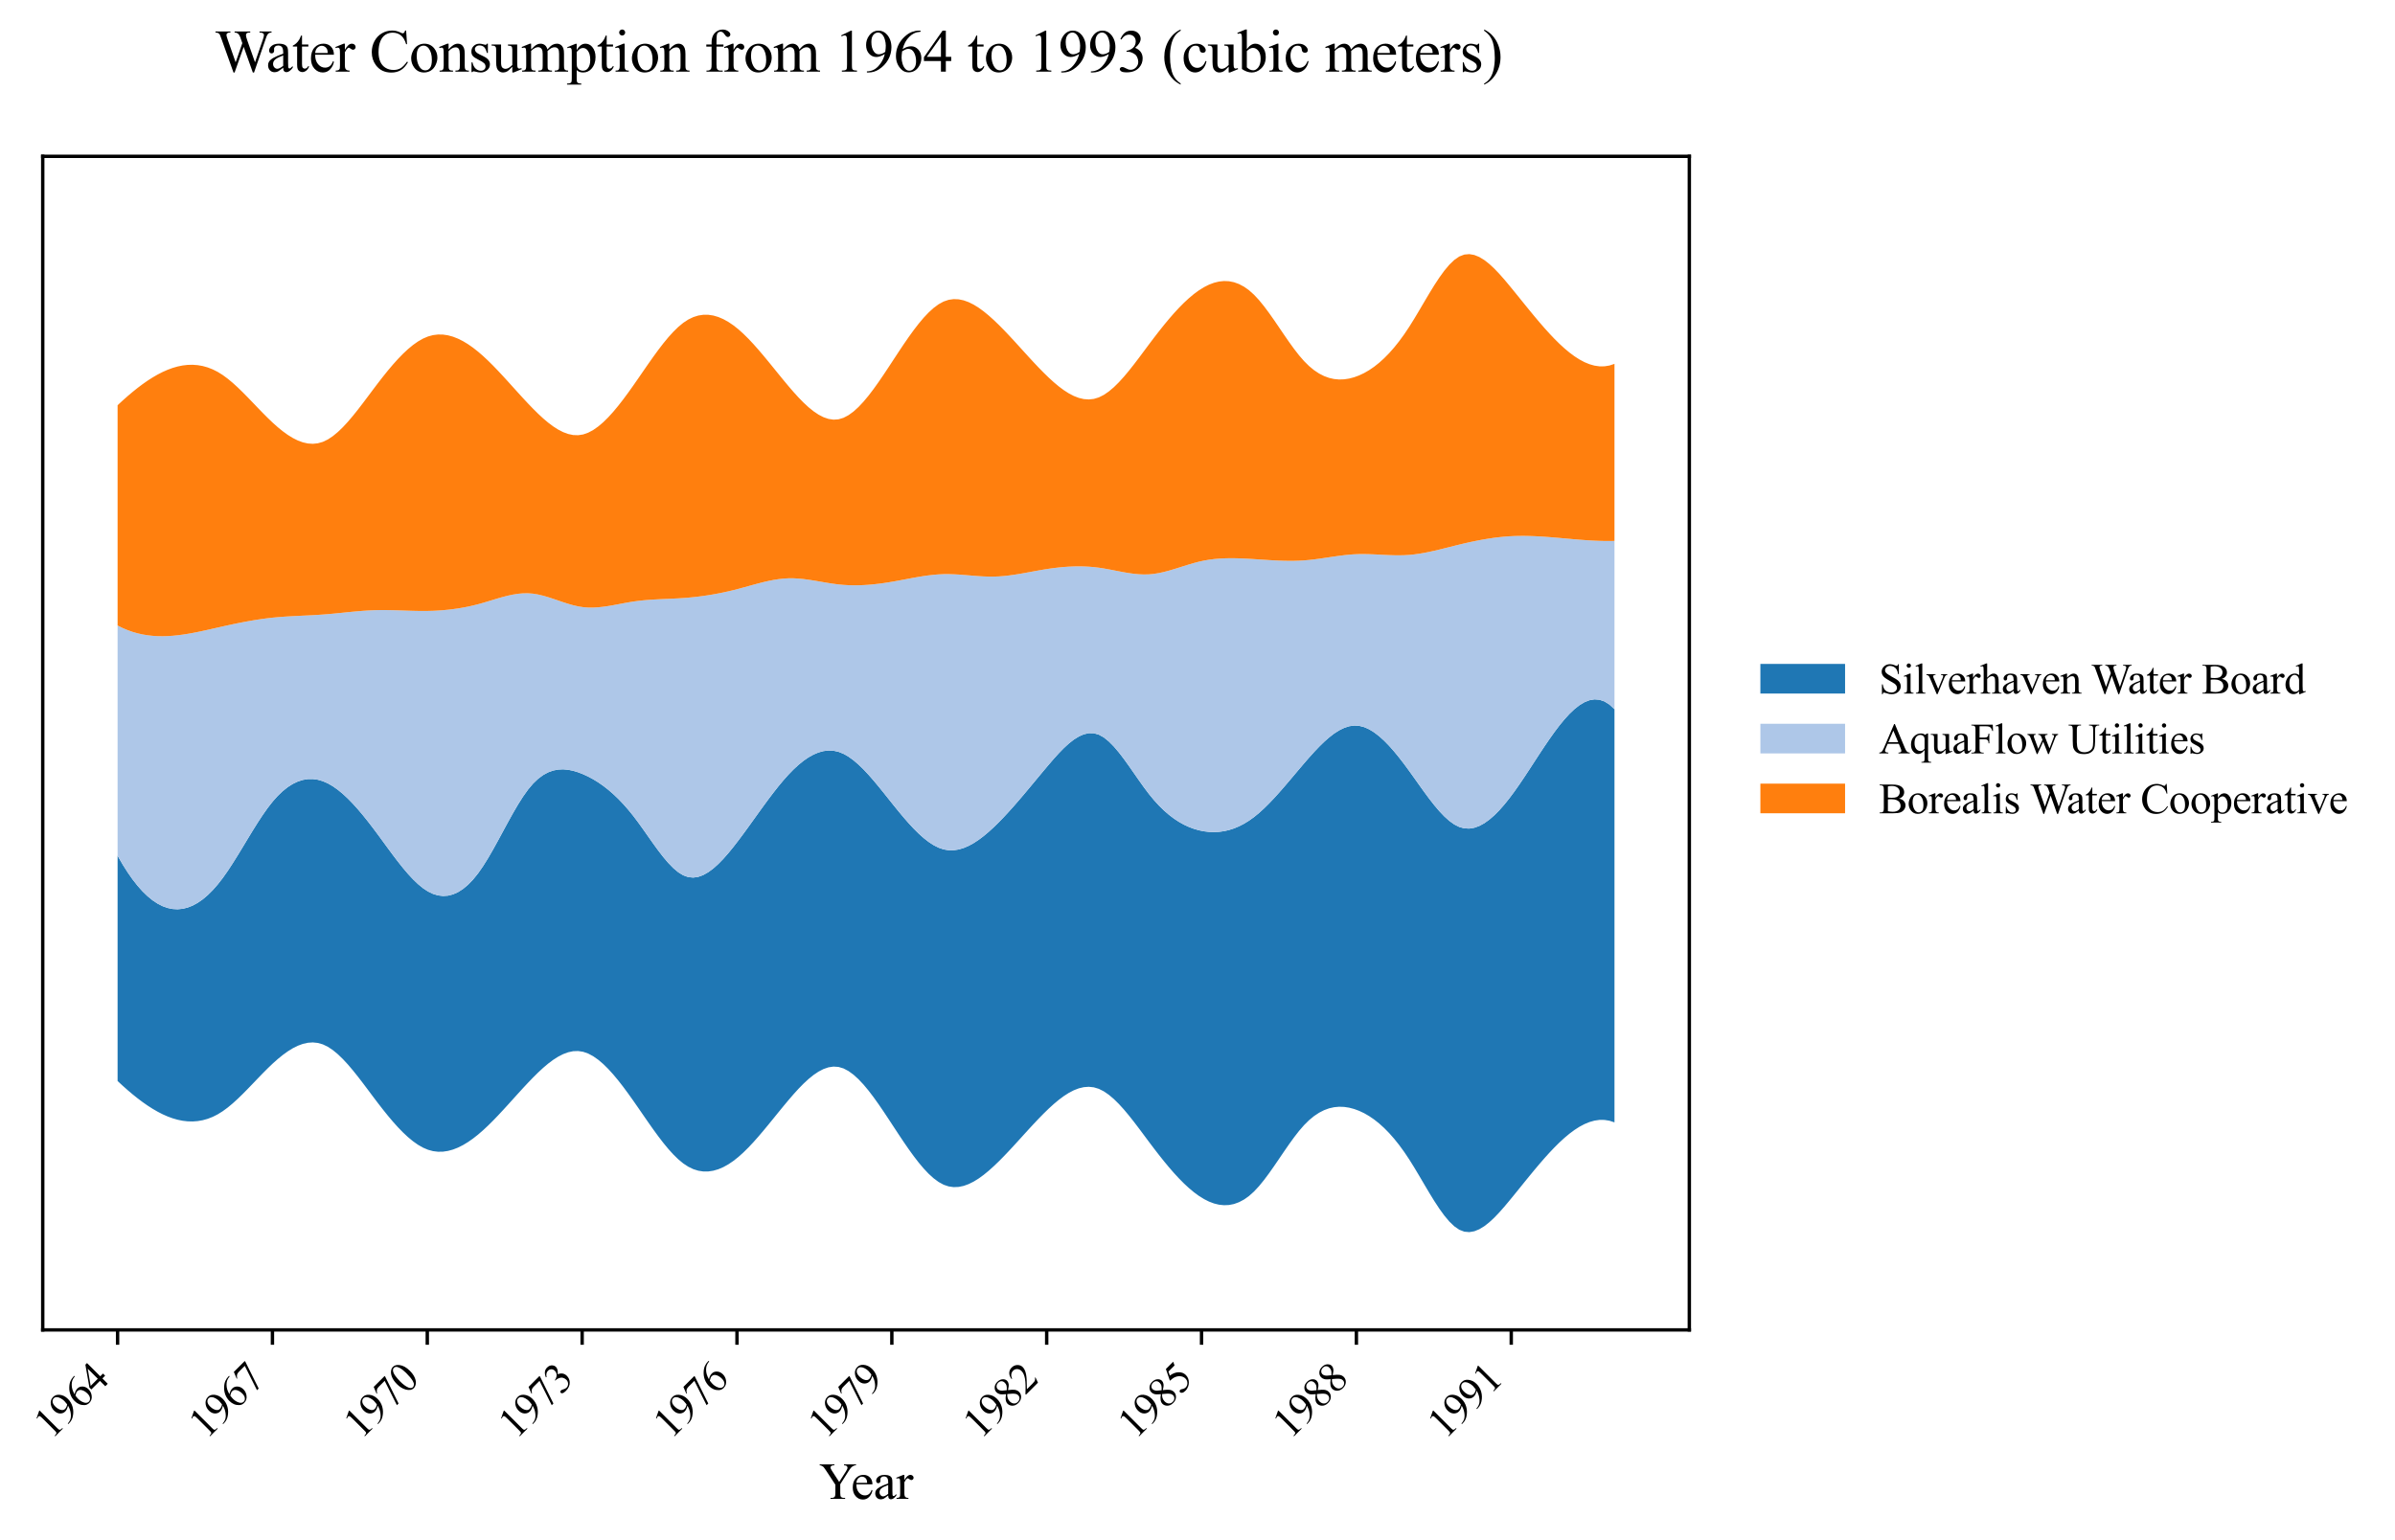 <?xml version="1.0" encoding="utf-8" standalone="no"?>
<!DOCTYPE svg PUBLIC "-//W3C//DTD SVG 1.1//EN"
  "http://www.w3.org/Graphics/SVG/1.1/DTD/svg11.dtd">
<svg xmlns:xlink="http://www.w3.org/1999/xlink" width="565.518pt" height="363.785pt" viewBox="0 0 565.518 363.785" xmlns="http://www.w3.org/2000/svg" version="1.1">
 <defs>
  <style type="text/css">*{stroke-linejoin: round; stroke-linecap: butt}</style>
 </defs>
 <g id="figure_1">
  <g id="patch_1">
   <path d="M 0 363.785 
L 565.518 363.785 
L 565.518 0 
L 0 0 
z
" style="fill: #ffffff"/>
  </g>
  <g id="axes_1">
   <g id="patch_2">
    <path d="M 10.092 314.121 
L 398.892 314.121 
L 398.892 36.921 
L 10.092 36.921 
z
" style="fill: #ffffff"/>
   </g>
   <g id="FillBetweenPolyCollection_1">
    <path d="M 27.765 202.108 
L 27.765 255.332 
L 28.947 256.423 
L 30.129 257.472 
L 31.311 258.472 
L 32.493 259.419 
L 33.675 260.309 
L 34.857 261.135 
L 36.04 261.893 
L 37.222 262.578 
L 38.404 263.184 
L 39.586 263.706 
L 40.768 264.139 
L 41.95 264.479 
L 43.132 264.72 
L 44.314 264.856 
L 45.496 264.883 
L 46.679 264.796 
L 47.861 264.59 
L 49.043 264.258 
L 50.225 263.797 
L 51.407 263.201 
L 52.589 262.466 
L 53.771 261.596 
L 54.953 260.613 
L 56.136 259.536 
L 57.318 258.389 
L 58.5 257.191 
L 59.682 255.964 
L 60.864 254.729 
L 62.046 253.508 
L 63.228 252.322 
L 64.41 251.192 
L 65.593 250.138 
L 66.775 249.176 
L 67.957 248.322 
L 69.139 247.592 
L 70.321 247.001 
L 71.503 246.565 
L 72.685 246.298 
L 73.867 246.218 
L 75.05 246.34 
L 76.232 246.678 
L 77.414 247.246 
L 78.596 248.03 
L 79.778 249.005 
L 80.96 250.145 
L 82.142 251.423 
L 83.324 252.813 
L 84.507 254.289 
L 85.689 255.826 
L 86.871 257.398 
L 88.053 258.977 
L 89.235 260.539 
L 90.417 262.062 
L 91.599 263.531 
L 92.781 264.932 
L 93.963 266.249 
L 95.146 267.468 
L 96.328 268.573 
L 97.51 269.551 
L 98.692 270.386 
L 99.874 271.062 
L 101.056 271.566 
L 102.238 271.889 
L 103.42 272.036 
L 104.603 272.017 
L 105.785 271.841 
L 106.967 271.516 
L 108.149 271.053 
L 109.331 270.459 
L 110.513 269.744 
L 111.695 268.918 
L 112.877 267.988 
L 114.06 266.964 
L 115.242 265.859 
L 116.424 264.687 
L 117.606 263.46 
L 118.788 262.193 
L 119.97 260.898 
L 121.152 259.59 
L 122.334 258.282 
L 123.517 256.987 
L 124.699 255.719 
L 125.881 254.492 
L 127.063 253.322 
L 128.245 252.227 
L 129.427 251.227 
L 130.609 250.339 
L 131.791 249.583 
L 132.974 248.977 
L 134.156 248.54 
L 135.338 248.29 
L 136.52 248.248 
L 137.702 248.43 
L 138.884 248.844 
L 140.066 249.475 
L 141.248 250.303 
L 142.431 251.308 
L 143.613 252.471 
L 144.795 253.772 
L 145.977 255.192 
L 147.159 256.711 
L 148.341 258.31 
L 149.523 259.968 
L 150.705 261.667 
L 151.887 263.383 
L 153.07 265.091 
L 154.252 266.767 
L 155.434 268.388 
L 156.616 269.928 
L 157.798 271.364 
L 158.98 272.671 
L 160.162 273.824 
L 161.344 274.801 
L 162.527 275.577 
L 163.709 276.147 
L 164.891 276.517 
L 166.073 276.697 
L 167.255 276.693 
L 168.437 276.514 
L 169.619 276.168 
L 170.801 275.663 
L 171.984 275.006 
L 173.166 274.206 
L 174.348 273.27 
L 175.53 272.21 
L 176.712 271.042 
L 177.894 269.783 
L 179.076 268.45 
L 180.258 267.06 
L 181.441 265.631 
L 182.623 264.178 
L 183.805 262.72 
L 184.987 261.274 
L 186.169 259.856 
L 187.351 258.484 
L 188.533 257.181 
L 189.715 255.969 
L 190.898 254.873 
L 192.08 253.914 
L 193.262 253.117 
L 194.444 252.504 
L 195.626 252.098 
L 196.808 251.924 
L 197.99 252.004 
L 199.172 252.358 
L 200.354 252.979 
L 201.537 253.841 
L 202.719 254.916 
L 203.901 256.176 
L 205.083 257.595 
L 206.265 259.145 
L 207.447 260.799 
L 208.629 262.53 
L 209.811 264.311 
L 210.994 266.114 
L 212.176 267.913 
L 213.358 269.683 
L 214.54 271.399 
L 215.722 273.037 
L 216.904 274.572 
L 218.086 275.978 
L 219.268 277.232 
L 220.451 278.307 
L 221.633 279.18 
L 222.815 279.826 
L 223.997 280.226 
L 225.179 280.394 
L 226.361 280.346 
L 227.543 280.101 
L 228.725 279.675 
L 229.908 279.087 
L 231.09 278.355 
L 232.272 277.495 
L 233.454 276.527 
L 234.636 275.466 
L 235.818 274.332 
L 237 273.138 
L 238.182 271.898 
L 239.365 270.623 
L 240.547 269.328 
L 241.729 268.025 
L 242.911 266.727 
L 244.093 265.447 
L 245.275 264.197 
L 246.457 262.991 
L 247.639 261.842 
L 248.822 260.764 
L 250.004 259.775 
L 251.186 258.893 
L 252.368 258.135 
L 253.55 257.519 
L 254.732 257.062 
L 255.914 256.782 
L 257.096 256.696 
L 258.278 256.823 
L 259.461 257.18 
L 260.643 257.774 
L 261.825 258.585 
L 263.007 259.585 
L 264.189 260.749 
L 265.371 262.049 
L 266.553 263.46 
L 267.735 264.955 
L 268.918 266.507 
L 270.1 268.09 
L 271.282 269.678 
L 272.464 271.244 
L 273.646 272.775 
L 274.828 274.26 
L 276.01 275.687 
L 277.192 277.048 
L 278.375 278.33 
L 279.557 279.525 
L 280.739 280.62 
L 281.921 281.606 
L 283.103 282.473 
L 284.285 283.209 
L 285.467 283.805 
L 286.649 284.253 
L 287.832 284.543 
L 289.014 284.667 
L 290.196 284.616 
L 291.378 284.381 
L 292.56 283.953 
L 293.742 283.325 
L 294.924 282.486 
L 296.106 281.428 
L 297.289 280.156 
L 298.471 278.707 
L 299.653 277.122 
L 300.835 275.444 
L 302.017 273.714 
L 303.199 271.974 
L 304.381 270.265 
L 305.563 268.629 
L 306.745 267.109 
L 307.928 265.745 
L 309.11 264.574 
L 310.292 263.601 
L 311.474 262.817 
L 312.656 262.214 
L 313.838 261.784 
L 315.02 261.518 
L 316.202 261.409 
L 317.385 261.449 
L 318.567 261.629 
L 319.749 261.941 
L 320.931 262.377 
L 322.113 262.935 
L 323.295 263.618 
L 324.477 264.427 
L 325.659 265.366 
L 326.842 266.436 
L 328.024 267.641 
L 329.206 268.982 
L 330.388 270.462 
L 331.57 272.085 
L 332.752 273.851 
L 333.934 275.747 
L 335.116 277.727 
L 336.299 279.739 
L 337.481 281.732 
L 338.663 283.656 
L 339.845 285.46 
L 341.027 287.093 
L 342.209 288.505 
L 343.391 289.644 
L 344.573 290.46 
L 345.756 290.913 
L 346.938 291.021 
L 348.12 290.819 
L 349.302 290.34 
L 350.484 289.62 
L 351.666 288.692 
L 352.848 287.592 
L 354.03 286.355 
L 355.213 285.014 
L 356.395 283.604 
L 357.577 282.159 
L 358.759 280.7 
L 359.941 279.237 
L 361.123 277.783 
L 362.305 276.348 
L 363.487 274.944 
L 364.669 273.581 
L 365.852 272.27 
L 367.034 271.024 
L 368.216 269.852 
L 369.398 268.767 
L 370.58 267.778 
L 371.762 266.899 
L 372.944 266.138 
L 374.126 265.509 
L 375.309 265.021 
L 376.491 264.686 
L 377.673 264.515 
L 378.855 264.52 
L 380.037 264.711 
L 381.219 265.099 
L 381.219 167.522 
L 381.219 167.522 
L 380.037 166.418 
L 378.855 165.677 
L 377.673 165.275 
L 376.491 165.187 
L 375.309 165.389 
L 374.126 165.858 
L 372.944 166.569 
L 371.762 167.499 
L 370.58 168.624 
L 369.398 169.918 
L 368.216 171.36 
L 367.034 172.924 
L 365.852 174.587 
L 364.669 176.324 
L 363.487 178.112 
L 362.305 179.926 
L 361.123 181.743 
L 359.941 183.539 
L 358.759 185.289 
L 357.577 186.97 
L 356.395 188.558 
L 355.213 190.031 
L 354.03 191.373 
L 352.848 192.566 
L 351.666 193.594 
L 350.484 194.439 
L 349.302 195.084 
L 348.12 195.512 
L 346.938 195.706 
L 345.756 195.65 
L 344.573 195.326 
L 343.391 194.728 
L 342.209 193.881 
L 341.027 192.818 
L 339.845 191.573 
L 338.663 190.178 
L 337.481 188.666 
L 336.299 187.07 
L 335.116 185.422 
L 333.934 183.757 
L 332.752 182.106 
L 331.57 180.501 
L 330.388 178.967 
L 329.206 177.52 
L 328.024 176.18 
L 326.842 174.966 
L 325.659 173.897 
L 324.477 172.99 
L 323.295 172.265 
L 322.113 171.741 
L 320.931 171.436 
L 319.749 171.367 
L 318.567 171.537 
L 317.385 171.923 
L 316.202 172.506 
L 315.02 173.264 
L 313.838 174.176 
L 312.656 175.22 
L 311.474 176.375 
L 310.292 177.621 
L 309.11 178.936 
L 307.928 180.298 
L 306.745 181.689 
L 305.563 183.092 
L 304.381 184.493 
L 303.199 185.877 
L 302.017 187.228 
L 300.835 188.533 
L 299.653 189.776 
L 298.471 190.943 
L 297.289 192.018 
L 296.106 192.986 
L 294.924 193.836 
L 293.742 194.563 
L 292.56 195.172 
L 291.378 195.666 
L 290.196 196.046 
L 289.014 196.316 
L 287.832 196.478 
L 286.649 196.536 
L 285.467 196.491 
L 284.285 196.348 
L 283.103 196.108 
L 281.921 195.77 
L 280.739 195.329 
L 279.557 194.781 
L 278.375 194.121 
L 277.192 193.343 
L 276.01 192.443 
L 274.828 191.416 
L 273.646 190.257 
L 272.464 188.96 
L 271.282 187.522 
L 270.1 185.951 
L 268.918 184.292 
L 267.735 182.592 
L 266.553 180.898 
L 265.371 179.257 
L 264.189 177.718 
L 263.007 176.327 
L 261.825 175.132 
L 260.643 174.18 
L 259.461 173.519 
L 258.278 173.187 
L 257.096 173.17 
L 255.914 173.437 
L 254.732 173.955 
L 253.55 174.695 
L 252.368 175.624 
L 251.186 176.71 
L 250.004 177.923 
L 248.822 179.231 
L 247.639 180.603 
L 246.457 182.007 
L 245.275 183.426 
L 244.093 184.85 
L 242.911 186.271 
L 241.729 187.68 
L 240.547 189.068 
L 239.365 190.427 
L 238.182 191.748 
L 237 193.022 
L 235.818 194.241 
L 234.636 195.396 
L 233.454 196.476 
L 232.272 197.469 
L 231.09 198.361 
L 229.908 199.137 
L 228.725 199.786 
L 227.543 200.292 
L 226.361 200.642 
L 225.179 200.824 
L 223.997 200.822 
L 222.815 200.624 
L 221.633 200.221 
L 220.451 199.625 
L 219.268 198.855 
L 218.086 197.931 
L 216.904 196.871 
L 215.722 195.694 
L 214.54 194.419 
L 213.358 193.064 
L 212.176 191.648 
L 210.994 190.19 
L 209.811 188.71 
L 208.629 187.227 
L 207.447 185.766 
L 206.265 184.349 
L 205.083 182.999 
L 203.901 181.738 
L 202.719 180.59 
L 201.537 179.576 
L 200.354 178.721 
L 199.172 178.046 
L 197.99 177.574 
L 196.808 177.316 
L 195.626 177.263 
L 194.444 177.403 
L 193.262 177.729 
L 192.08 178.228 
L 190.898 178.89 
L 189.715 179.706 
L 188.533 180.665 
L 187.351 181.758 
L 186.169 182.973 
L 184.987 184.299 
L 183.805 185.72 
L 182.623 187.221 
L 181.441 188.783 
L 180.258 190.391 
L 179.076 192.027 
L 177.894 193.676 
L 176.712 195.319 
L 175.53 196.941 
L 174.348 198.524 
L 173.166 200.052 
L 171.984 201.502 
L 170.801 202.847 
L 169.619 204.062 
L 168.437 205.121 
L 167.255 205.998 
L 166.073 206.668 
L 164.891 207.104 
L 163.709 207.28 
L 162.527 207.171 
L 161.344 206.752 
L 160.162 206.026 
L 158.98 205.035 
L 157.798 203.821 
L 156.616 202.428 
L 155.434 200.898 
L 154.252 199.274 
L 153.07 197.6 
L 151.887 195.919 
L 150.705 194.273 
L 149.523 192.705 
L 148.341 191.249 
L 147.159 189.906 
L 145.977 188.673 
L 144.795 187.548 
L 143.613 186.527 
L 142.431 185.607 
L 141.248 184.785 
L 140.066 184.058 
L 138.884 183.422 
L 137.702 182.875 
L 136.52 182.415 
L 135.338 182.055 
L 134.156 181.814 
L 132.974 181.711 
L 131.791 181.766 
L 130.609 181.997 
L 129.427 182.425 
L 128.245 183.067 
L 127.063 183.944 
L 125.881 185.074 
L 124.699 186.476 
L 123.517 188.134 
L 122.334 189.999 
L 121.152 192.021 
L 119.97 194.149 
L 118.788 196.331 
L 117.606 198.518 
L 116.424 200.658 
L 115.242 202.701 
L 114.06 204.596 
L 112.877 206.292 
L 111.695 207.752 
L 110.513 208.975 
L 109.331 209.963 
L 108.149 210.72 
L 106.967 211.248 
L 105.785 211.55 
L 104.603 211.629 
L 103.42 211.488 
L 102.238 211.131 
L 101.056 210.559 
L 99.874 209.779 
L 98.692 208.808 
L 97.51 207.673 
L 96.328 206.396 
L 95.146 205.003 
L 93.963 203.517 
L 92.781 201.964 
L 91.599 200.367 
L 90.417 198.75 
L 89.235 197.139 
L 88.053 195.557 
L 86.871 194.023 
L 85.689 192.549 
L 84.507 191.149 
L 83.324 189.836 
L 82.142 188.623 
L 80.96 187.523 
L 79.778 186.549 
L 78.596 185.713 
L 77.414 185.03 
L 76.232 184.513 
L 75.05 184.169 
L 73.867 184.004 
L 72.685 184.017 
L 71.503 184.212 
L 70.321 184.591 
L 69.139 185.154 
L 67.957 185.904 
L 66.775 186.843 
L 65.593 187.973 
L 64.41 189.295 
L 63.228 190.807 
L 62.046 192.481 
L 60.864 194.28 
L 59.682 196.169 
L 58.5 198.112 
L 57.318 200.074 
L 56.136 202.018 
L 54.953 203.91 
L 53.771 205.713 
L 52.589 207.391 
L 51.407 208.911 
L 50.225 210.257 
L 49.043 211.428 
L 47.861 212.425 
L 46.679 213.246 
L 45.496 213.891 
L 44.314 214.359 
L 43.132 214.651 
L 41.95 214.765 
L 40.768 214.701 
L 39.586 214.458 
L 38.404 214.037 
L 37.222 213.436 
L 36.04 212.655 
L 34.857 211.693 
L 33.675 210.551 
L 32.493 209.227 
L 31.311 207.721 
L 30.129 206.033 
L 28.947 204.162 
L 27.765 202.108 
z
" clip-path="url(#p072a3d6ebc)" style="fill: #1f77b4"/>
   </g>
   <g id="FillBetweenPolyCollection_2">
    <path d="M 27.765 147.74 
L 27.765 202.108 
L 28.947 204.162 
L 30.129 206.033 
L 31.311 207.721 
L 32.493 209.227 
L 33.675 210.551 
L 34.857 211.693 
L 36.04 212.655 
L 37.222 213.436 
L 38.404 214.037 
L 39.586 214.458 
L 40.768 214.701 
L 41.95 214.765 
L 43.132 214.651 
L 44.314 214.359 
L 45.496 213.891 
L 46.679 213.246 
L 47.861 212.425 
L 49.043 211.428 
L 50.225 210.257 
L 51.407 208.911 
L 52.589 207.391 
L 53.771 205.713 
L 54.953 203.91 
L 56.136 202.018 
L 57.318 200.074 
L 58.5 198.112 
L 59.682 196.169 
L 60.864 194.28 
L 62.046 192.481 
L 63.228 190.807 
L 64.41 189.295 
L 65.593 187.973 
L 66.775 186.843 
L 67.957 185.904 
L 69.139 185.154 
L 70.321 184.591 
L 71.503 184.212 
L 72.685 184.017 
L 73.867 184.004 
L 75.05 184.169 
L 76.232 184.513 
L 77.414 185.03 
L 78.596 185.713 
L 79.778 186.549 
L 80.96 187.523 
L 82.142 188.623 
L 83.324 189.836 
L 84.507 191.149 
L 85.689 192.549 
L 86.871 194.023 
L 88.053 195.557 
L 89.235 197.139 
L 90.417 198.75 
L 91.599 200.367 
L 92.781 201.964 
L 93.963 203.517 
L 95.146 205.003 
L 96.328 206.396 
L 97.51 207.673 
L 98.692 208.808 
L 99.874 209.779 
L 101.056 210.559 
L 102.238 211.131 
L 103.42 211.488 
L 104.603 211.629 
L 105.785 211.55 
L 106.967 211.248 
L 108.149 210.72 
L 109.331 209.963 
L 110.513 208.975 
L 111.695 207.752 
L 112.877 206.292 
L 114.06 204.596 
L 115.242 202.701 
L 116.424 200.658 
L 117.606 198.518 
L 118.788 196.331 
L 119.97 194.149 
L 121.152 192.021 
L 122.334 189.999 
L 123.517 188.134 
L 124.699 186.476 
L 125.881 185.074 
L 127.063 183.944 
L 128.245 183.067 
L 129.427 182.425 
L 130.609 181.997 
L 131.791 181.766 
L 132.974 181.711 
L 134.156 181.814 
L 135.338 182.055 
L 136.52 182.415 
L 137.702 182.875 
L 138.884 183.422 
L 140.066 184.058 
L 141.248 184.785 
L 142.431 185.607 
L 143.613 186.527 
L 144.795 187.548 
L 145.977 188.673 
L 147.159 189.906 
L 148.341 191.249 
L 149.523 192.705 
L 150.705 194.273 
L 151.887 195.919 
L 153.07 197.6 
L 154.252 199.274 
L 155.434 200.898 
L 156.616 202.428 
L 157.798 203.821 
L 158.98 205.035 
L 160.162 206.026 
L 161.344 206.752 
L 162.527 207.171 
L 163.709 207.28 
L 164.891 207.104 
L 166.073 206.668 
L 167.255 205.998 
L 168.437 205.121 
L 169.619 204.062 
L 170.801 202.847 
L 171.984 201.502 
L 173.166 200.052 
L 174.348 198.524 
L 175.53 196.941 
L 176.712 195.319 
L 177.894 193.676 
L 179.076 192.027 
L 180.258 190.391 
L 181.441 188.783 
L 182.623 187.221 
L 183.805 185.72 
L 184.987 184.299 
L 186.169 182.973 
L 187.351 181.758 
L 188.533 180.665 
L 189.715 179.706 
L 190.898 178.89 
L 192.08 178.228 
L 193.262 177.729 
L 194.444 177.403 
L 195.626 177.263 
L 196.808 177.316 
L 197.99 177.574 
L 199.172 178.046 
L 200.354 178.721 
L 201.537 179.576 
L 202.719 180.59 
L 203.901 181.738 
L 205.083 182.999 
L 206.265 184.349 
L 207.447 185.766 
L 208.629 187.227 
L 209.811 188.71 
L 210.994 190.19 
L 212.176 191.648 
L 213.358 193.064 
L 214.54 194.419 
L 215.722 195.694 
L 216.904 196.871 
L 218.086 197.931 
L 219.268 198.855 
L 220.451 199.625 
L 221.633 200.221 
L 222.815 200.624 
L 223.997 200.822 
L 225.179 200.824 
L 226.361 200.642 
L 227.543 200.292 
L 228.725 199.786 
L 229.908 199.137 
L 231.09 198.361 
L 232.272 197.469 
L 233.454 196.476 
L 234.636 195.396 
L 235.818 194.241 
L 237 193.022 
L 238.182 191.748 
L 239.365 190.427 
L 240.547 189.068 
L 241.729 187.68 
L 242.911 186.271 
L 244.093 184.85 
L 245.275 183.426 
L 246.457 182.007 
L 247.639 180.603 
L 248.822 179.231 
L 250.004 177.923 
L 251.186 176.71 
L 252.368 175.624 
L 253.55 174.695 
L 254.732 173.955 
L 255.914 173.437 
L 257.096 173.17 
L 258.278 173.187 
L 259.461 173.519 
L 260.643 174.18 
L 261.825 175.132 
L 263.007 176.327 
L 264.189 177.718 
L 265.371 179.257 
L 266.553 180.898 
L 267.735 182.592 
L 268.918 184.292 
L 270.1 185.951 
L 271.282 187.522 
L 272.464 188.96 
L 273.646 190.257 
L 274.828 191.416 
L 276.01 192.443 
L 277.192 193.343 
L 278.375 194.121 
L 279.557 194.781 
L 280.739 195.329 
L 281.921 195.77 
L 283.103 196.108 
L 284.285 196.348 
L 285.467 196.491 
L 286.649 196.536 
L 287.832 196.478 
L 289.014 196.316 
L 290.196 196.046 
L 291.378 195.666 
L 292.56 195.172 
L 293.742 194.563 
L 294.924 193.836 
L 296.106 192.986 
L 297.289 192.018 
L 298.471 190.943 
L 299.653 189.776 
L 300.835 188.533 
L 302.017 187.228 
L 303.199 185.877 
L 304.381 184.493 
L 305.563 183.092 
L 306.745 181.689 
L 307.928 180.298 
L 309.11 178.936 
L 310.292 177.621 
L 311.474 176.375 
L 312.656 175.22 
L 313.838 174.176 
L 315.02 173.264 
L 316.202 172.506 
L 317.385 171.923 
L 318.567 171.537 
L 319.749 171.367 
L 320.931 171.436 
L 322.113 171.741 
L 323.295 172.265 
L 324.477 172.99 
L 325.659 173.897 
L 326.842 174.966 
L 328.024 176.18 
L 329.206 177.52 
L 330.388 178.967 
L 331.57 180.501 
L 332.752 182.106 
L 333.934 183.757 
L 335.116 185.422 
L 336.299 187.07 
L 337.481 188.666 
L 338.663 190.178 
L 339.845 191.573 
L 341.027 192.818 
L 342.209 193.881 
L 343.391 194.728 
L 344.573 195.326 
L 345.756 195.65 
L 346.938 195.706 
L 348.12 195.512 
L 349.302 195.084 
L 350.484 194.439 
L 351.666 193.594 
L 352.848 192.566 
L 354.03 191.373 
L 355.213 190.031 
L 356.395 188.558 
L 357.577 186.97 
L 358.759 185.289 
L 359.941 183.539 
L 361.123 181.743 
L 362.305 179.926 
L 363.487 178.112 
L 364.669 176.324 
L 365.852 174.587 
L 367.034 172.924 
L 368.216 171.36 
L 369.398 169.918 
L 370.58 168.624 
L 371.762 167.499 
L 372.944 166.569 
L 374.126 165.858 
L 375.309 165.389 
L 376.491 165.187 
L 377.673 165.275 
L 378.855 165.677 
L 380.037 166.418 
L 381.219 167.522 
L 381.219 127.762 
L 381.219 127.762 
L 380.037 127.783 
L 378.855 127.778 
L 377.673 127.75 
L 376.491 127.702 
L 375.309 127.638 
L 374.126 127.559 
L 372.944 127.47 
L 371.762 127.372 
L 370.58 127.268 
L 369.398 127.163 
L 368.216 127.057 
L 367.034 126.955 
L 365.852 126.86 
L 364.669 126.773 
L 363.487 126.699 
L 362.305 126.639 
L 361.123 126.597 
L 359.941 126.576 
L 358.759 126.579 
L 357.577 126.608 
L 356.395 126.666 
L 355.213 126.755 
L 354.03 126.872 
L 352.848 127.017 
L 351.666 127.186 
L 350.484 127.379 
L 349.302 127.593 
L 348.12 127.827 
L 346.938 128.079 
L 345.756 128.346 
L 344.573 128.628 
L 343.391 128.921 
L 342.209 129.22 
L 341.027 129.518 
L 339.845 129.81 
L 338.663 130.088 
L 337.481 130.347 
L 336.299 130.581 
L 335.116 130.782 
L 333.934 130.946 
L 332.752 131.065 
L 331.57 131.134 
L 330.388 131.158 
L 329.206 131.147 
L 328.024 131.11 
L 326.842 131.057 
L 325.659 130.996 
L 324.477 130.938 
L 323.295 130.892 
L 322.113 130.867 
L 320.931 130.873 
L 319.749 130.92 
L 318.567 131.008 
L 317.385 131.131 
L 316.202 131.279 
L 315.02 131.445 
L 313.838 131.621 
L 312.656 131.798 
L 311.474 131.969 
L 310.292 132.126 
L 309.11 132.259 
L 307.928 132.362 
L 306.745 132.429 
L 305.563 132.463 
L 304.381 132.469 
L 303.199 132.45 
L 302.017 132.41 
L 300.835 132.355 
L 299.653 132.288 
L 298.471 132.213 
L 297.289 132.135 
L 296.106 132.057 
L 294.924 131.985 
L 293.742 131.923 
L 292.56 131.876 
L 291.378 131.85 
L 290.196 131.849 
L 289.014 131.879 
L 287.832 131.944 
L 286.649 132.05 
L 285.467 132.203 
L 284.285 132.406 
L 283.103 132.666 
L 281.921 132.976 
L 280.739 133.323 
L 279.557 133.691 
L 278.375 134.067 
L 277.192 134.436 
L 276.01 134.783 
L 274.828 135.093 
L 273.646 135.352 
L 272.464 135.546 
L 271.282 135.658 
L 270.1 135.684 
L 268.918 135.634 
L 267.735 135.521 
L 266.553 135.359 
L 265.371 135.16 
L 264.189 134.938 
L 263.007 134.707 
L 261.825 134.479 
L 260.643 134.267 
L 259.461 134.086 
L 258.278 133.946 
L 257.096 133.848 
L 255.914 133.791 
L 254.732 133.772 
L 253.55 133.789 
L 252.368 133.84 
L 251.186 133.923 
L 250.004 134.035 
L 248.822 134.174 
L 247.639 134.338 
L 246.457 134.524 
L 245.275 134.728 
L 244.093 134.943 
L 242.911 135.162 
L 241.729 135.376 
L 240.547 135.58 
L 239.365 135.767 
L 238.182 135.928 
L 237 136.058 
L 235.818 136.148 
L 234.636 136.193 
L 233.454 136.189 
L 232.272 136.148 
L 231.09 136.077 
L 229.908 135.988 
L 228.725 135.89 
L 227.543 135.792 
L 226.361 135.706 
L 225.179 135.64 
L 223.997 135.605 
L 222.815 135.61 
L 221.633 135.663 
L 220.451 135.761 
L 219.268 135.896 
L 218.086 136.063 
L 216.904 136.254 
L 215.722 136.462 
L 214.54 136.682 
L 213.358 136.907 
L 212.176 137.129 
L 210.994 137.343 
L 209.811 137.542 
L 208.629 137.721 
L 207.447 137.879 
L 206.265 138.012 
L 205.083 138.118 
L 203.901 138.194 
L 202.719 138.238 
L 201.537 138.246 
L 200.354 138.218 
L 199.172 138.149 
L 197.99 138.037 
L 196.808 137.885 
L 195.626 137.705 
L 194.444 137.506 
L 193.262 137.302 
L 192.08 137.102 
L 190.898 136.92 
L 189.715 136.766 
L 188.533 136.652 
L 187.351 136.589 
L 186.169 136.589 
L 184.987 136.659 
L 183.805 136.794 
L 182.623 136.983 
L 181.441 137.219 
L 180.258 137.492 
L 179.076 137.792 
L 177.894 138.11 
L 176.712 138.438 
L 175.53 138.766 
L 174.348 139.085 
L 173.166 139.387 
L 171.984 139.667 
L 170.801 139.927 
L 169.619 140.166 
L 168.437 140.384 
L 167.255 140.581 
L 166.073 140.757 
L 164.891 140.912 
L 163.709 141.046 
L 162.527 141.16 
L 161.344 141.252 
L 160.162 141.326 
L 158.98 141.387 
L 157.798 141.44 
L 156.616 141.492 
L 155.434 141.548 
L 154.252 141.614 
L 153.07 141.694 
L 151.887 141.796 
L 150.705 141.924 
L 149.523 142.084 
L 148.341 142.278 
L 147.159 142.494 
L 145.977 142.72 
L 144.795 142.94 
L 143.613 143.143 
L 142.431 143.313 
L 141.248 143.439 
L 140.066 143.505 
L 138.884 143.5 
L 137.702 143.409 
L 136.52 143.222 
L 135.338 142.949 
L 134.156 142.612 
L 132.974 142.232 
L 131.791 141.829 
L 130.609 141.426 
L 129.427 141.042 
L 128.245 140.7 
L 127.063 140.419 
L 125.881 140.222 
L 124.699 140.128 
L 123.517 140.141 
L 122.334 140.247 
L 121.152 140.433 
L 119.97 140.683 
L 118.788 140.982 
L 117.606 141.317 
L 116.424 141.673 
L 115.242 142.034 
L 114.06 142.387 
L 112.877 142.718 
L 111.695 143.014 
L 110.513 143.278 
L 109.331 143.508 
L 108.149 143.707 
L 106.967 143.875 
L 105.785 144.014 
L 104.603 144.125 
L 103.42 144.209 
L 102.238 144.267 
L 101.056 144.299 
L 99.874 144.309 
L 98.692 144.299 
L 97.51 144.274 
L 96.328 144.239 
L 95.146 144.2 
L 93.963 144.161 
L 92.781 144.127 
L 91.599 144.103 
L 90.417 144.094 
L 89.235 144.104 
L 88.053 144.139 
L 86.871 144.198 
L 85.689 144.277 
L 84.507 144.373 
L 83.324 144.481 
L 82.142 144.597 
L 80.96 144.717 
L 79.778 144.836 
L 78.596 144.951 
L 77.414 145.058 
L 76.232 145.151 
L 75.05 145.231 
L 73.867 145.299 
L 72.685 145.36 
L 71.503 145.416 
L 70.321 145.473 
L 69.139 145.533 
L 67.957 145.601 
L 66.775 145.68 
L 65.593 145.773 
L 64.41 145.885 
L 63.228 146.018 
L 62.046 146.172 
L 60.864 146.346 
L 59.682 146.537 
L 58.5 146.744 
L 57.318 146.965 
L 56.136 147.198 
L 54.953 147.443 
L 53.771 147.697 
L 52.589 147.958 
L 51.407 148.225 
L 50.225 148.495 
L 49.043 148.762 
L 47.861 149.022 
L 46.679 149.27 
L 45.496 149.501 
L 44.314 149.711 
L 43.132 149.895 
L 41.95 150.048 
L 40.768 150.165 
L 39.586 150.242 
L 38.404 150.273 
L 37.222 150.255 
L 36.04 150.182 
L 34.857 150.049 
L 33.675 149.853 
L 32.493 149.587 
L 31.311 149.248 
L 30.129 148.83 
L 28.947 148.329 
L 27.765 147.74 
z
" clip-path="url(#p072a3d6ebc)" style="fill: #aec7e8"/>
   </g>
   <g id="FillBetweenPolyCollection_3">
    <path d="M 27.765 95.71 
L 27.765 147.74 
L 28.947 148.329 
L 30.129 148.83 
L 31.311 149.248 
L 32.493 149.587 
L 33.675 149.853 
L 34.857 150.049 
L 36.04 150.182 
L 37.222 150.255 
L 38.404 150.273 
L 39.586 150.242 
L 40.768 150.165 
L 41.95 150.048 
L 43.132 149.895 
L 44.314 149.711 
L 45.496 149.501 
L 46.679 149.27 
L 47.861 149.022 
L 49.043 148.762 
L 50.225 148.495 
L 51.407 148.225 
L 52.589 147.958 
L 53.771 147.697 
L 54.953 147.443 
L 56.136 147.198 
L 57.318 146.965 
L 58.5 146.744 
L 59.682 146.537 
L 60.864 146.346 
L 62.046 146.172 
L 63.228 146.018 
L 64.41 145.885 
L 65.593 145.773 
L 66.775 145.68 
L 67.957 145.601 
L 69.139 145.533 
L 70.321 145.473 
L 71.503 145.416 
L 72.685 145.36 
L 73.867 145.299 
L 75.05 145.231 
L 76.232 145.151 
L 77.414 145.058 
L 78.596 144.951 
L 79.778 144.836 
L 80.96 144.717 
L 82.142 144.597 
L 83.324 144.481 
L 84.507 144.373 
L 85.689 144.277 
L 86.871 144.198 
L 88.053 144.139 
L 89.235 144.104 
L 90.417 144.094 
L 91.599 144.103 
L 92.781 144.127 
L 93.963 144.161 
L 95.146 144.2 
L 96.328 144.239 
L 97.51 144.274 
L 98.692 144.299 
L 99.874 144.309 
L 101.056 144.299 
L 102.238 144.267 
L 103.42 144.209 
L 104.603 144.125 
L 105.785 144.014 
L 106.967 143.875 
L 108.149 143.707 
L 109.331 143.508 
L 110.513 143.278 
L 111.695 143.014 
L 112.877 142.718 
L 114.06 142.387 
L 115.242 142.034 
L 116.424 141.673 
L 117.606 141.317 
L 118.788 140.982 
L 119.97 140.683 
L 121.152 140.433 
L 122.334 140.247 
L 123.517 140.141 
L 124.699 140.128 
L 125.881 140.222 
L 127.063 140.419 
L 128.245 140.7 
L 129.427 141.042 
L 130.609 141.426 
L 131.791 141.829 
L 132.974 142.232 
L 134.156 142.612 
L 135.338 142.949 
L 136.52 143.222 
L 137.702 143.409 
L 138.884 143.5 
L 140.066 143.505 
L 141.248 143.439 
L 142.431 143.313 
L 143.613 143.143 
L 144.795 142.94 
L 145.977 142.72 
L 147.159 142.494 
L 148.341 142.278 
L 149.523 142.084 
L 150.705 141.924 
L 151.887 141.796 
L 153.07 141.694 
L 154.252 141.614 
L 155.434 141.548 
L 156.616 141.492 
L 157.798 141.44 
L 158.98 141.387 
L 160.162 141.326 
L 161.344 141.252 
L 162.527 141.16 
L 163.709 141.046 
L 164.891 140.912 
L 166.073 140.757 
L 167.255 140.581 
L 168.437 140.384 
L 169.619 140.166 
L 170.801 139.927 
L 171.984 139.667 
L 173.166 139.387 
L 174.348 139.085 
L 175.53 138.766 
L 176.712 138.438 
L 177.894 138.11 
L 179.076 137.792 
L 180.258 137.492 
L 181.441 137.219 
L 182.623 136.983 
L 183.805 136.794 
L 184.987 136.659 
L 186.169 136.589 
L 187.351 136.589 
L 188.533 136.652 
L 189.715 136.766 
L 190.898 136.92 
L 192.08 137.102 
L 193.262 137.302 
L 194.444 137.506 
L 195.626 137.705 
L 196.808 137.885 
L 197.99 138.037 
L 199.172 138.149 
L 200.354 138.218 
L 201.537 138.246 
L 202.719 138.238 
L 203.901 138.194 
L 205.083 138.118 
L 206.265 138.012 
L 207.447 137.879 
L 208.629 137.721 
L 209.811 137.542 
L 210.994 137.343 
L 212.176 137.129 
L 213.358 136.907 
L 214.54 136.682 
L 215.722 136.462 
L 216.904 136.254 
L 218.086 136.063 
L 219.268 135.896 
L 220.451 135.761 
L 221.633 135.663 
L 222.815 135.61 
L 223.997 135.605 
L 225.179 135.64 
L 226.361 135.706 
L 227.543 135.792 
L 228.725 135.89 
L 229.908 135.988 
L 231.09 136.077 
L 232.272 136.148 
L 233.454 136.189 
L 234.636 136.193 
L 235.818 136.148 
L 237 136.058 
L 238.182 135.928 
L 239.365 135.767 
L 240.547 135.58 
L 241.729 135.376 
L 242.911 135.162 
L 244.093 134.943 
L 245.275 134.728 
L 246.457 134.524 
L 247.639 134.338 
L 248.822 134.174 
L 250.004 134.035 
L 251.186 133.923 
L 252.368 133.84 
L 253.55 133.789 
L 254.732 133.772 
L 255.914 133.791 
L 257.096 133.848 
L 258.278 133.946 
L 259.461 134.086 
L 260.643 134.267 
L 261.825 134.479 
L 263.007 134.707 
L 264.189 134.938 
L 265.371 135.16 
L 266.553 135.359 
L 267.735 135.521 
L 268.918 135.634 
L 270.1 135.684 
L 271.282 135.658 
L 272.464 135.546 
L 273.646 135.352 
L 274.828 135.093 
L 276.01 134.783 
L 277.192 134.436 
L 278.375 134.067 
L 279.557 133.691 
L 280.739 133.323 
L 281.921 132.976 
L 283.103 132.666 
L 284.285 132.406 
L 285.467 132.203 
L 286.649 132.05 
L 287.832 131.944 
L 289.014 131.879 
L 290.196 131.849 
L 291.378 131.85 
L 292.56 131.876 
L 293.742 131.923 
L 294.924 131.985 
L 296.106 132.057 
L 297.289 132.135 
L 298.471 132.213 
L 299.653 132.288 
L 300.835 132.355 
L 302.017 132.41 
L 303.199 132.45 
L 304.381 132.469 
L 305.563 132.463 
L 306.745 132.429 
L 307.928 132.362 
L 309.11 132.259 
L 310.292 132.126 
L 311.474 131.969 
L 312.656 131.798 
L 313.838 131.621 
L 315.02 131.445 
L 316.202 131.279 
L 317.385 131.131 
L 318.567 131.008 
L 319.749 130.92 
L 320.931 130.873 
L 322.113 130.867 
L 323.295 130.892 
L 324.477 130.938 
L 325.659 130.996 
L 326.842 131.057 
L 328.024 131.11 
L 329.206 131.147 
L 330.388 131.158 
L 331.57 131.134 
L 332.752 131.065 
L 333.934 130.946 
L 335.116 130.782 
L 336.299 130.581 
L 337.481 130.347 
L 338.663 130.088 
L 339.845 129.81 
L 341.027 129.518 
L 342.209 129.22 
L 343.391 128.921 
L 344.573 128.628 
L 345.756 128.346 
L 346.938 128.079 
L 348.12 127.827 
L 349.302 127.593 
L 350.484 127.379 
L 351.666 127.186 
L 352.848 127.017 
L 354.03 126.872 
L 355.213 126.755 
L 356.395 126.666 
L 357.577 126.608 
L 358.759 126.579 
L 359.941 126.576 
L 361.123 126.597 
L 362.305 126.639 
L 363.487 126.699 
L 364.669 126.773 
L 365.852 126.86 
L 367.034 126.955 
L 368.216 127.057 
L 369.398 127.163 
L 370.58 127.268 
L 371.762 127.372 
L 372.944 127.47 
L 374.126 127.559 
L 375.309 127.638 
L 376.491 127.702 
L 377.673 127.75 
L 378.855 127.778 
L 380.037 127.783 
L 381.219 127.762 
L 381.219 85.944 
L 381.219 85.944 
L 380.037 86.332 
L 378.855 86.523 
L 377.673 86.527 
L 376.491 86.357 
L 375.309 86.022 
L 374.126 85.534 
L 372.944 84.904 
L 371.762 84.144 
L 370.58 83.264 
L 369.398 82.276 
L 368.216 81.19 
L 367.034 80.019 
L 365.852 78.772 
L 364.669 77.462 
L 363.487 76.099 
L 362.305 74.694 
L 361.123 73.259 
L 359.941 71.805 
L 358.759 70.343 
L 357.577 68.883 
L 356.395 67.439 
L 355.213 66.029 
L 354.03 64.688 
L 352.848 63.45 
L 351.666 62.35 
L 350.484 61.423 
L 349.302 60.703 
L 348.12 60.224 
L 346.938 60.021 
L 345.756 60.129 
L 344.573 60.583 
L 343.391 61.399 
L 342.209 62.538 
L 341.027 63.949 
L 339.845 65.583 
L 338.663 67.387 
L 337.481 69.311 
L 336.299 71.304 
L 335.116 73.316 
L 333.934 75.295 
L 332.752 77.192 
L 331.57 78.958 
L 330.388 80.58 
L 329.206 82.061 
L 328.024 83.402 
L 326.842 84.606 
L 325.659 85.677 
L 324.477 86.615 
L 323.295 87.425 
L 322.113 88.107 
L 320.931 88.665 
L 319.749 89.102 
L 318.567 89.414 
L 317.385 89.594 
L 316.202 89.633 
L 315.02 89.524 
L 313.838 89.259 
L 312.656 88.828 
L 311.474 88.225 
L 310.292 87.441 
L 309.11 86.468 
L 307.928 85.298 
L 306.745 83.934 
L 305.563 82.413 
L 304.381 80.778 
L 303.199 79.069 
L 302.017 77.329 
L 300.835 75.598 
L 299.653 73.92 
L 298.471 72.336 
L 297.289 70.886 
L 296.106 69.615 
L 294.924 68.557 
L 293.742 67.718 
L 292.56 67.089 
L 291.378 66.662 
L 290.196 66.427 
L 289.014 66.376 
L 287.832 66.5 
L 286.649 66.79 
L 285.467 67.237 
L 284.285 67.834 
L 283.103 68.57 
L 281.921 69.436 
L 280.739 70.423 
L 279.557 71.518 
L 278.375 72.712 
L 277.192 73.995 
L 276.01 75.355 
L 274.828 76.783 
L 273.646 78.267 
L 272.464 79.798 
L 271.282 81.365 
L 270.1 82.952 
L 268.918 84.536 
L 267.735 86.088 
L 266.553 87.582 
L 265.371 88.993 
L 264.189 90.294 
L 263.007 91.458 
L 261.825 92.458 
L 260.643 93.268 
L 259.461 93.863 
L 258.278 94.219 
L 257.096 94.346 
L 255.914 94.261 
L 254.732 93.981 
L 253.55 93.524 
L 252.368 92.908 
L 251.186 92.15 
L 250.004 91.267 
L 248.822 90.279 
L 247.639 89.201 
L 246.457 88.051 
L 245.275 86.845 
L 244.093 85.596 
L 242.911 84.316 
L 241.729 83.017 
L 240.547 81.714 
L 239.365 80.419 
L 238.182 79.145 
L 237 77.904 
L 235.818 76.71 
L 234.636 75.576 
L 233.454 74.516 
L 232.272 73.547 
L 231.09 72.688 
L 229.908 71.955 
L 228.725 71.367 
L 227.543 70.942 
L 226.361 70.696 
L 225.179 70.648 
L 223.997 70.816 
L 222.815 71.217 
L 221.633 71.862 
L 220.451 72.735 
L 219.268 73.811 
L 218.086 75.064 
L 216.904 76.47 
L 215.722 78.005 
L 214.54 79.643 
L 213.358 81.36 
L 212.176 83.13 
L 210.994 84.929 
L 209.811 86.732 
L 208.629 88.512 
L 207.447 90.243 
L 206.265 91.897 
L 205.083 93.448 
L 203.901 94.866 
L 202.719 96.127 
L 201.537 97.201 
L 200.354 98.063 
L 199.172 98.685 
L 197.99 99.039 
L 196.808 99.119 
L 195.626 98.944 
L 194.444 98.539 
L 193.262 97.926 
L 192.08 97.129 
L 190.898 96.17 
L 189.715 95.073 
L 188.533 93.862 
L 187.351 92.559 
L 186.169 91.187 
L 184.987 89.769 
L 183.805 88.322 
L 182.623 86.864 
L 181.441 85.412 
L 180.258 83.982 
L 179.076 82.593 
L 177.894 81.26 
L 176.712 80.001 
L 175.53 78.833 
L 174.348 77.772 
L 173.166 76.837 
L 171.984 76.037 
L 170.801 75.38 
L 169.619 74.874 
L 168.437 74.528 
L 167.255 74.349 
L 166.073 74.346 
L 164.891 74.525 
L 163.709 74.896 
L 162.527 75.465 
L 161.344 76.241 
L 160.162 77.218 
L 158.98 78.372 
L 157.798 79.679 
L 156.616 81.115 
L 155.434 82.655 
L 154.252 84.275 
L 153.07 85.952 
L 151.887 87.66 
L 150.705 89.375 
L 149.523 91.074 
L 148.341 92.733 
L 147.159 94.331 
L 145.977 95.85 
L 144.795 97.27 
L 143.613 98.571 
L 142.431 99.734 
L 141.248 100.739 
L 140.066 101.567 
L 138.884 102.198 
L 137.702 102.613 
L 136.52 102.795 
L 135.338 102.752 
L 134.156 102.503 
L 132.974 102.066 
L 131.791 101.46 
L 130.609 100.704 
L 129.427 99.816 
L 128.245 98.815 
L 127.063 97.721 
L 125.881 96.55 
L 124.699 95.323 
L 123.517 94.056 
L 122.334 92.761 
L 121.152 91.453 
L 119.97 90.144 
L 118.788 88.85 
L 117.606 87.582 
L 116.424 86.356 
L 115.242 85.183 
L 114.06 84.078 
L 112.877 83.055 
L 111.695 82.125 
L 110.513 81.298 
L 109.331 80.583 
L 108.149 79.99 
L 106.967 79.526 
L 105.785 79.202 
L 104.603 79.026 
L 103.42 79.007 
L 102.238 79.154 
L 101.056 79.476 
L 99.874 79.98 
L 98.692 80.657 
L 97.51 81.492 
L 96.328 82.469 
L 95.146 83.575 
L 93.963 84.794 
L 92.781 86.111 
L 91.599 87.511 
L 90.417 88.981 
L 89.235 90.504 
L 88.053 92.065 
L 86.871 93.645 
L 85.689 95.216 
L 84.507 96.753 
L 83.324 98.23 
L 82.142 99.62 
L 80.96 100.898 
L 79.778 102.037 
L 78.596 103.012 
L 77.414 103.797 
L 76.232 104.365 
L 75.05 104.703 
L 73.867 104.824 
L 72.685 104.744 
L 71.503 104.478 
L 70.321 104.042 
L 69.139 103.45 
L 67.957 102.72 
L 66.775 101.866 
L 65.593 100.905 
L 64.41 99.851 
L 63.228 98.72 
L 62.046 97.534 
L 60.864 96.313 
L 59.682 95.079 
L 58.5 93.852 
L 57.318 92.654 
L 56.136 91.506 
L 54.953 90.43 
L 53.771 89.446 
L 52.589 88.577 
L 51.407 87.841 
L 50.225 87.245 
L 49.043 86.784 
L 47.861 86.453 
L 46.679 86.246 
L 45.496 86.159 
L 44.314 86.186 
L 43.132 86.323 
L 41.95 86.563 
L 40.768 86.903 
L 39.586 87.337 
L 38.404 87.859 
L 37.222 88.465 
L 36.04 89.149 
L 34.857 89.907 
L 33.675 90.734 
L 32.493 91.623 
L 31.311 92.571 
L 30.129 93.571 
L 28.947 94.619 
L 27.765 95.71 
z
" clip-path="url(#p072a3d6ebc)" style="fill: #ff7f0e"/>
   </g>
   <g id="matplotlib.axis_1">
    <g id="xtick_1">
     <g id="line2d_1">
      <defs>
       <path id="m162e48dfa1" d="M 0 0 
L 0 3.5 
" style="stroke: #000000; stroke-width: 0.8"/>
      </defs>
      <g>
       <use xlink:href="#m162e48dfa1" x="27.765" y="314.121" style="stroke: #000000; stroke-width: 0.8"/>
      </g>
     </g>
     <g id="text_1">
      <!-- 1964 -->
      <g transform="translate(12.11 340.173) rotate(-45) scale(0.1 -0.1)">
       <defs>
        <path id="TimesNewRomanPSMT-31" d="M 750 3822 
L 1781 4325 
L 1884 4325 
L 1884 747 
Q 1884 391 1914 303 
Q 1944 216 2037 169 
Q 2131 122 2419 116 
L 2419 0 
L 825 0 
L 825 116 
Q 1125 122 1212 167 
Q 1300 213 1334 289 
Q 1369 366 1369 747 
L 1369 3034 
Q 1369 3497 1338 3628 
Q 1316 3728 1258 3775 
Q 1200 3822 1119 3822 
Q 1003 3822 797 3725 
L 750 3822 
z
" transform="scale(0.016)"/>
        <path id="TimesNewRomanPSMT-39" d="M 338 -88 
L 338 28 
Q 744 34 1094 217 
Q 1444 400 1770 856 
Q 2097 1313 2225 1859 
Q 1734 1544 1338 1544 
Q 891 1544 572 1889 
Q 253 2234 253 2806 
Q 253 3363 572 3797 
Q 956 4325 1575 4325 
Q 2097 4325 2469 3894 
Q 2925 3359 2925 2575 
Q 2925 1869 2578 1258 
Q 2231 647 1613 244 
Q 1109 -88 516 -88 
L 338 -88 
z
M 2275 2091 
Q 2331 2497 2331 2741 
Q 2331 3044 2228 3395 
Q 2125 3747 1936 3934 
Q 1747 4122 1506 4122 
Q 1228 4122 1018 3872 
Q 809 3622 809 3128 
Q 809 2469 1088 2097 
Q 1291 1828 1588 1828 
Q 1731 1828 1928 1897 
Q 2125 1966 2275 2091 
z
" transform="scale(0.016)"/>
        <path id="TimesNewRomanPSMT-36" d="M 2869 4325 
L 2869 4209 
Q 2456 4169 2195 4045 
Q 1934 3922 1679 3669 
Q 1425 3416 1258 3105 
Q 1091 2794 978 2366 
Q 1428 2675 1881 2675 
Q 2316 2675 2634 2325 
Q 2953 1975 2953 1425 
Q 2953 894 2631 456 
Q 2244 -75 1606 -75 
Q 1172 -75 869 213 
Q 275 772 275 1663 
Q 275 2231 503 2743 
Q 731 3256 1154 3653 
Q 1578 4050 1965 4187 
Q 2353 4325 2688 4325 
L 2869 4325 
z
M 925 2138 
Q 869 1716 869 1456 
Q 869 1156 980 804 
Q 1091 453 1309 247 
Q 1469 100 1697 100 
Q 1969 100 2183 356 
Q 2397 613 2397 1088 
Q 2397 1622 2184 2012 
Q 1972 2403 1581 2403 
Q 1463 2403 1327 2353 
Q 1191 2303 925 2138 
z
" transform="scale(0.016)"/>
        <path id="TimesNewRomanPSMT-34" d="M 2978 1563 
L 2978 1119 
L 2409 1119 
L 2409 0 
L 1894 0 
L 1894 1119 
L 100 1119 
L 100 1519 
L 2066 4325 
L 2409 4325 
L 2409 1563 
L 2978 1563 
z
M 1894 1563 
L 1894 3666 
L 406 1563 
L 1894 1563 
z
" transform="scale(0.016)"/>
       </defs>
       <use xlink:href="#TimesNewRomanPSMT-31"/>
       <use xlink:href="#TimesNewRomanPSMT-39" transform="translate(50 0)"/>
       <use xlink:href="#TimesNewRomanPSMT-36" transform="translate(100 0)"/>
       <use xlink:href="#TimesNewRomanPSMT-34" transform="translate(150 0)"/>
      </g>
     </g>
    </g>
    <g id="xtick_2">
     <g id="line2d_2">
      <g>
       <use xlink:href="#m162e48dfa1" x="64.329" y="314.121" style="stroke: #000000; stroke-width: 0.8"/>
      </g>
     </g>
     <g id="text_2">
      <!-- 1967 -->
      <g transform="translate(48.674 340.173) rotate(-45) scale(0.1 -0.1)">
       <defs>
        <path id="TimesNewRomanPSMT-37" d="M 644 4238 
L 2916 4238 
L 2916 4119 
L 1503 -88 
L 1153 -88 
L 2419 3728 
L 1253 3728 
Q 900 3728 750 3644 
Q 488 3500 328 3200 
L 238 3234 
L 644 4238 
z
" transform="scale(0.016)"/>
       </defs>
       <use xlink:href="#TimesNewRomanPSMT-31"/>
       <use xlink:href="#TimesNewRomanPSMT-39" transform="translate(50 0)"/>
       <use xlink:href="#TimesNewRomanPSMT-36" transform="translate(100 0)"/>
       <use xlink:href="#TimesNewRomanPSMT-37" transform="translate(150 0)"/>
      </g>
     </g>
    </g>
    <g id="xtick_3">
     <g id="line2d_3">
      <g>
       <use xlink:href="#m162e48dfa1" x="100.893" y="314.121" style="stroke: #000000; stroke-width: 0.8"/>
      </g>
     </g>
     <g id="text_3">
      <!-- 1970 -->
      <g transform="translate(85.238 340.173) rotate(-45) scale(0.1 -0.1)">
       <defs>
        <path id="TimesNewRomanPSMT-30" d="M 231 2094 
Q 231 2819 450 3342 
Q 669 3866 1031 4122 
Q 1313 4325 1613 4325 
Q 2100 4325 2488 3828 
Q 2972 3213 2972 2159 
Q 2972 1422 2759 906 
Q 2547 391 2217 158 
Q 1888 -75 1581 -75 
Q 975 -75 572 641 
Q 231 1244 231 2094 
z
M 844 2016 
Q 844 1141 1059 588 
Q 1238 122 1591 122 
Q 1759 122 1940 273 
Q 2122 425 2216 781 
Q 2359 1319 2359 2297 
Q 2359 3022 2209 3506 
Q 2097 3866 1919 4016 
Q 1791 4119 1609 4119 
Q 1397 4119 1231 3928 
Q 1006 3669 925 3112 
Q 844 2556 844 2016 
z
" transform="scale(0.016)"/>
       </defs>
       <use xlink:href="#TimesNewRomanPSMT-31"/>
       <use xlink:href="#TimesNewRomanPSMT-39" transform="translate(50 0)"/>
       <use xlink:href="#TimesNewRomanPSMT-37" transform="translate(100 0)"/>
       <use xlink:href="#TimesNewRomanPSMT-30" transform="translate(150 0)"/>
      </g>
     </g>
    </g>
    <g id="xtick_4">
     <g id="line2d_4">
      <g>
       <use xlink:href="#m162e48dfa1" x="137.457" y="314.121" style="stroke: #000000; stroke-width: 0.8"/>
      </g>
     </g>
     <g id="text_4">
      <!-- 1973 -->
      <g transform="translate(121.803 340.173) rotate(-45) scale(0.1 -0.1)">
       <defs>
        <path id="TimesNewRomanPSMT-33" d="M 325 3431 
Q 506 3859 782 4092 
Q 1059 4325 1472 4325 
Q 1981 4325 2253 3994 
Q 2459 3747 2459 3466 
Q 2459 3003 1878 2509 
Q 2269 2356 2469 2072 
Q 2669 1788 2669 1403 
Q 2669 853 2319 450 
Q 1863 -75 997 -75 
Q 569 -75 414 31 
Q 259 138 259 259 
Q 259 350 332 419 
Q 406 488 509 488 
Q 588 488 669 463 
Q 722 447 909 348 
Q 1097 250 1169 231 
Q 1284 197 1416 197 
Q 1734 197 1970 444 
Q 2206 691 2206 1028 
Q 2206 1275 2097 1509 
Q 2016 1684 1919 1775 
Q 1784 1900 1550 2001 
Q 1316 2103 1072 2103 
L 972 2103 
L 972 2197 
Q 1219 2228 1467 2375 
Q 1716 2522 1828 2728 
Q 1941 2934 1941 3181 
Q 1941 3503 1739 3701 
Q 1538 3900 1238 3900 
Q 753 3900 428 3381 
L 325 3431 
z
" transform="scale(0.016)"/>
       </defs>
       <use xlink:href="#TimesNewRomanPSMT-31"/>
       <use xlink:href="#TimesNewRomanPSMT-39" transform="translate(50 0)"/>
       <use xlink:href="#TimesNewRomanPSMT-37" transform="translate(100 0)"/>
       <use xlink:href="#TimesNewRomanPSMT-33" transform="translate(150 0)"/>
      </g>
     </g>
    </g>
    <g id="xtick_5">
     <g id="line2d_5">
      <g>
       <use xlink:href="#m162e48dfa1" x="174.022" y="314.121" style="stroke: #000000; stroke-width: 0.8"/>
      </g>
     </g>
     <g id="text_5">
      <!-- 1976 -->
      <g transform="translate(158.367 340.173) rotate(-45) scale(0.1 -0.1)">
       <use xlink:href="#TimesNewRomanPSMT-31"/>
       <use xlink:href="#TimesNewRomanPSMT-39" transform="translate(50 0)"/>
       <use xlink:href="#TimesNewRomanPSMT-37" transform="translate(100 0)"/>
       <use xlink:href="#TimesNewRomanPSMT-36" transform="translate(150 0)"/>
      </g>
     </g>
    </g>
    <g id="xtick_6">
     <g id="line2d_6">
      <g>
       <use xlink:href="#m162e48dfa1" x="210.586" y="314.121" style="stroke: #000000; stroke-width: 0.8"/>
      </g>
     </g>
     <g id="text_6">
      <!-- 1979 -->
      <g transform="translate(194.931 340.173) rotate(-45) scale(0.1 -0.1)">
       <use xlink:href="#TimesNewRomanPSMT-31"/>
       <use xlink:href="#TimesNewRomanPSMT-39" transform="translate(50 0)"/>
       <use xlink:href="#TimesNewRomanPSMT-37" transform="translate(100 0)"/>
       <use xlink:href="#TimesNewRomanPSMT-39" transform="translate(150 0)"/>
      </g>
     </g>
    </g>
    <g id="xtick_7">
     <g id="line2d_7">
      <g>
       <use xlink:href="#m162e48dfa1" x="247.15" y="314.121" style="stroke: #000000; stroke-width: 0.8"/>
      </g>
     </g>
     <g id="text_7">
      <!-- 1982 -->
      <g transform="translate(231.496 340.173) rotate(-45) scale(0.1 -0.1)">
       <defs>
        <path id="TimesNewRomanPSMT-38" d="M 1228 2134 
Q 725 2547 579 2797 
Q 434 3047 434 3316 
Q 434 3728 753 4026 
Q 1072 4325 1600 4325 
Q 2113 4325 2425 4047 
Q 2738 3769 2738 3413 
Q 2738 3175 2569 2928 
Q 2400 2681 1866 2347 
Q 2416 1922 2594 1678 
Q 2831 1359 2831 1006 
Q 2831 559 2490 242 
Q 2150 -75 1597 -75 
Q 994 -75 656 303 
Q 388 606 388 966 
Q 388 1247 577 1523 
Q 766 1800 1228 2134 
z
M 1719 2469 
Q 2094 2806 2194 3001 
Q 2294 3197 2294 3444 
Q 2294 3772 2109 3958 
Q 1925 4144 1606 4144 
Q 1288 4144 1088 3959 
Q 888 3775 888 3528 
Q 888 3366 970 3203 
Q 1053 3041 1206 2894 
L 1719 2469 
z
M 1375 2016 
Q 1116 1797 991 1539 
Q 866 1281 866 981 
Q 866 578 1086 336 
Q 1306 94 1647 94 
Q 1984 94 2187 284 
Q 2391 475 2391 747 
Q 2391 972 2272 1150 
Q 2050 1481 1375 2016 
z
" transform="scale(0.016)"/>
        <path id="TimesNewRomanPSMT-32" d="M 2934 816 
L 2638 0 
L 138 0 
L 138 116 
Q 1241 1122 1691 1759 
Q 2141 2397 2141 2925 
Q 2141 3328 1894 3587 
Q 1647 3847 1303 3847 
Q 991 3847 742 3664 
Q 494 3481 375 3128 
L 259 3128 
Q 338 3706 661 4015 
Q 984 4325 1469 4325 
Q 1984 4325 2329 3994 
Q 2675 3663 2675 3213 
Q 2675 2891 2525 2569 
Q 2294 2063 1775 1497 
Q 997 647 803 472 
L 1909 472 
Q 2247 472 2383 497 
Q 2519 522 2628 598 
Q 2738 675 2819 816 
L 2934 816 
z
" transform="scale(0.016)"/>
       </defs>
       <use xlink:href="#TimesNewRomanPSMT-31"/>
       <use xlink:href="#TimesNewRomanPSMT-39" transform="translate(50 0)"/>
       <use xlink:href="#TimesNewRomanPSMT-38" transform="translate(100 0)"/>
       <use xlink:href="#TimesNewRomanPSMT-32" transform="translate(150 0)"/>
      </g>
     </g>
    </g>
    <g id="xtick_8">
     <g id="line2d_8">
      <g>
       <use xlink:href="#m162e48dfa1" x="283.714" y="314.121" style="stroke: #000000; stroke-width: 0.8"/>
      </g>
     </g>
     <g id="text_8">
      <!-- 1985 -->
      <g transform="translate(268.06 340.173) rotate(-45) scale(0.1 -0.1)">
       <defs>
        <path id="TimesNewRomanPSMT-35" d="M 2778 4238 
L 2534 3706 
L 1259 3706 
L 981 3138 
Q 1809 3016 2294 2522 
Q 2709 2097 2709 1522 
Q 2709 1188 2573 903 
Q 2438 619 2231 419 
Q 2025 219 1772 97 
Q 1413 -75 1034 -75 
Q 653 -75 479 54 
Q 306 184 306 341 
Q 306 428 378 495 
Q 450 563 559 563 
Q 641 563 702 538 
Q 763 513 909 409 
Q 1144 247 1384 247 
Q 1750 247 2026 523 
Q 2303 800 2303 1197 
Q 2303 1581 2056 1914 
Q 1809 2247 1375 2428 
Q 1034 2569 447 2591 
L 1259 4238 
L 2778 4238 
z
" transform="scale(0.016)"/>
       </defs>
       <use xlink:href="#TimesNewRomanPSMT-31"/>
       <use xlink:href="#TimesNewRomanPSMT-39" transform="translate(50 0)"/>
       <use xlink:href="#TimesNewRomanPSMT-38" transform="translate(100 0)"/>
       <use xlink:href="#TimesNewRomanPSMT-35" transform="translate(150 0)"/>
      </g>
     </g>
    </g>
    <g id="xtick_9">
     <g id="line2d_9">
      <g>
       <use xlink:href="#m162e48dfa1" x="320.279" y="314.121" style="stroke: #000000; stroke-width: 0.8"/>
      </g>
     </g>
     <g id="text_9">
      <!-- 1988 -->
      <g transform="translate(304.624 340.173) rotate(-45) scale(0.1 -0.1)">
       <use xlink:href="#TimesNewRomanPSMT-31"/>
       <use xlink:href="#TimesNewRomanPSMT-39" transform="translate(50 0)"/>
       <use xlink:href="#TimesNewRomanPSMT-38" transform="translate(100 0)"/>
       <use xlink:href="#TimesNewRomanPSMT-38" transform="translate(150 0)"/>
      </g>
     </g>
    </g>
    <g id="xtick_10">
     <g id="line2d_10">
      <g>
       <use xlink:href="#m162e48dfa1" x="356.843" y="314.121" style="stroke: #000000; stroke-width: 0.8"/>
      </g>
     </g>
     <g id="text_10">
      <!-- 1991 -->
      <g transform="translate(341.188 340.173) rotate(-45) scale(0.1 -0.1)">
       <use xlink:href="#TimesNewRomanPSMT-31"/>
       <use xlink:href="#TimesNewRomanPSMT-39" transform="translate(50 0)"/>
       <use xlink:href="#TimesNewRomanPSMT-39" transform="translate(100 0)"/>
       <use xlink:href="#TimesNewRomanPSMT-31" transform="translate(150 0)"/>
      </g>
     </g>
    </g>
    <g id="text_11">
     <!-- Year -->
     <g transform="translate(193.434 354.018) scale(0.12 -0.12)">
      <defs>
       <path id="TimesNewRomanPSMT-59" d="M 3050 4238 
L 4528 4238 
L 4528 4122 
L 4447 4122 
Q 4366 4122 4209 4050 
Q 4053 3978 3925 3843 
Q 3797 3709 3609 3406 
L 2588 1797 
L 2588 734 
Q 2588 344 2675 247 
Q 2794 116 3050 116 
L 3188 116 
L 3188 0 
L 1388 0 
L 1388 116 
L 1538 116 
Q 1806 116 1919 278 
Q 1988 378 1988 734 
L 1988 1738 
L 825 3513 
Q 619 3825 545 3903 
Q 472 3981 241 4091 
Q 178 4122 59 4122 
L 59 4238 
L 1872 4238 
L 1872 4122 
L 1778 4122 
Q 1631 4122 1507 4053 
Q 1384 3984 1384 3847 
Q 1384 3734 1575 3441 
L 2459 2075 
L 3291 3381 
Q 3478 3675 3478 3819 
Q 3478 3906 3433 3975 
Q 3388 4044 3303 4083 
Q 3219 4122 3050 4122 
L 3050 4238 
z
" transform="scale(0.016)"/>
       <path id="TimesNewRomanPSMT-65" d="M 681 1784 
Q 678 1147 991 784 
Q 1303 422 1725 422 
Q 2006 422 2214 576 
Q 2422 731 2563 1106 
L 2659 1044 
Q 2594 616 2278 264 
Q 1963 -88 1488 -88 
Q 972 -88 605 314 
Q 238 716 238 1394 
Q 238 2128 614 2539 
Q 991 2950 1559 2950 
Q 2041 2950 2350 2633 
Q 2659 2316 2659 1784 
L 681 1784 
z
M 681 1966 
L 2006 1966 
Q 1991 2241 1941 2353 
Q 1863 2528 1708 2628 
Q 1553 2728 1384 2728 
Q 1125 2728 920 2526 
Q 716 2325 681 1966 
z
" transform="scale(0.016)"/>
       <path id="TimesNewRomanPSMT-61" d="M 1822 413 
Q 1381 72 1269 19 
Q 1100 -59 909 -59 
Q 613 -59 420 144 
Q 228 347 228 678 
Q 228 888 322 1041 
Q 450 1253 767 1440 
Q 1084 1628 1822 1897 
L 1822 2009 
Q 1822 2438 1686 2597 
Q 1550 2756 1291 2756 
Q 1094 2756 978 2650 
Q 859 2544 859 2406 
L 866 2225 
Q 866 2081 792 2003 
Q 719 1925 600 1925 
Q 484 1925 411 2006 
Q 338 2088 338 2228 
Q 338 2497 613 2722 
Q 888 2947 1384 2947 
Q 1766 2947 2009 2819 
Q 2194 2722 2281 2516 
Q 2338 2381 2338 1966 
L 2338 994 
Q 2338 584 2353 492 
Q 2369 400 2405 369 
Q 2441 338 2488 338 
Q 2538 338 2575 359 
Q 2641 400 2828 588 
L 2828 413 
Q 2478 -56 2159 -56 
Q 2006 -56 1915 50 
Q 1825 156 1822 413 
z
M 1822 616 
L 1822 1706 
Q 1350 1519 1213 1441 
Q 966 1303 859 1153 
Q 753 1003 753 825 
Q 753 600 887 451 
Q 1022 303 1197 303 
Q 1434 303 1822 616 
z
" transform="scale(0.016)"/>
       <path id="TimesNewRomanPSMT-72" d="M 1038 2947 
L 1038 2303 
Q 1397 2947 1775 2947 
Q 1947 2947 2059 2842 
Q 2172 2738 2172 2600 
Q 2172 2478 2090 2393 
Q 2009 2309 1897 2309 
Q 1788 2309 1652 2417 
Q 1516 2525 1450 2525 
Q 1394 2525 1328 2463 
Q 1188 2334 1038 2041 
L 1038 669 
Q 1038 431 1097 309 
Q 1138 225 1241 169 
Q 1344 113 1538 113 
L 1538 0 
L 72 0 
L 72 113 
Q 291 113 397 181 
Q 475 231 506 341 
Q 522 394 522 644 
L 522 1753 
Q 522 2253 501 2348 
Q 481 2444 426 2487 
Q 372 2531 291 2531 
Q 194 2531 72 2484 
L 41 2597 
L 906 2947 
L 1038 2947 
z
" transform="scale(0.016)"/>
      </defs>
      <use xlink:href="#TimesNewRomanPSMT-59"/>
      <use xlink:href="#TimesNewRomanPSMT-65" transform="translate(62.217 0)"/>
      <use xlink:href="#TimesNewRomanPSMT-61" transform="translate(106.602 0)"/>
      <use xlink:href="#TimesNewRomanPSMT-72" transform="translate(150.986 0)"/>
     </g>
    </g>
   </g>
   <g id="patch_3">
    <path d="M 10.092 314.121 
L 10.092 36.921 
" style="fill: none; stroke: #000000; stroke-width: 0.8; stroke-linejoin: miter; stroke-linecap: square"/>
   </g>
   <g id="patch_4">
    <path d="M 398.892 314.121 
L 398.892 36.921 
" style="fill: none; stroke: #000000; stroke-width: 0.8; stroke-linejoin: miter; stroke-linecap: square"/>
   </g>
   <g id="patch_5">
    <path d="M 10.092 314.121 
L 398.892 314.121 
" style="fill: none; stroke: #000000; stroke-width: 0.8; stroke-linejoin: miter; stroke-linecap: square"/>
   </g>
   <g id="patch_6">
    <path d="M 10.092 36.921 
L 398.892 36.921 
" style="fill: none; stroke: #000000; stroke-width: 0.8; stroke-linejoin: miter; stroke-linecap: square"/>
   </g>
   <g id="text_12">
    <!-- Water Consumption from 1964 to 1993 (cubic meters)  -->
    <g transform="translate(50.695 16.921) scale(0.14 -0.14)">
     <defs>
      <path id="TimesNewRomanPSMT-57" d="M 5991 4238 
L 5991 4122 
Q 5825 4122 5722 4062 
Q 5619 4003 5525 3841 
Q 5463 3731 5328 3319 
L 4147 -97 
L 4022 -97 
L 3056 2613 
L 2097 -97 
L 1984 -97 
L 725 3422 
Q 584 3816 547 3888 
Q 484 4006 376 4064 
Q 269 4122 84 4122 
L 84 4238 
L 1653 4238 
L 1653 4122 
L 1578 4122 
Q 1413 4122 1325 4047 
Q 1238 3972 1238 3866 
Q 1238 3756 1375 3363 
L 2209 984 
L 2913 3006 
L 2788 3363 
L 2688 3647 
Q 2622 3803 2541 3922 
Q 2500 3981 2441 4022 
Q 2363 4078 2284 4103 
Q 2225 4122 2097 4122 
L 2097 4238 
L 3747 4238 
L 3747 4122 
L 3634 4122 
Q 3459 4122 3378 4047 
Q 3297 3972 3297 3844 
Q 3297 3684 3438 3288 
L 4250 984 
L 5056 3319 
Q 5194 3706 5194 3856 
Q 5194 3928 5148 3990 
Q 5103 4053 5034 4078 
Q 4916 4122 4725 4122 
L 4725 4238 
L 5991 4238 
z
" transform="scale(0.016)"/>
      <path id="TimesNewRomanPSMT-74" d="M 1031 3803 
L 1031 2863 
L 1700 2863 
L 1700 2644 
L 1031 2644 
L 1031 788 
Q 1031 509 1111 412 
Q 1191 316 1316 316 
Q 1419 316 1516 380 
Q 1613 444 1666 569 
L 1788 569 
Q 1678 263 1478 108 
Q 1278 -47 1066 -47 
Q 922 -47 784 33 
Q 647 113 581 261 
Q 516 409 516 719 
L 516 2644 
L 63 2644 
L 63 2747 
Q 234 2816 414 2980 
Q 594 3144 734 3369 
Q 806 3488 934 3803 
L 1031 3803 
z
" transform="scale(0.016)"/>
      <path id="TimesNewRomanPSMT-20" transform="scale(0.016)"/>
      <path id="TimesNewRomanPSMT-43" d="M 3853 4334 
L 3950 2894 
L 3853 2894 
Q 3659 3541 3300 3825 
Q 2941 4109 2438 4109 
Q 2016 4109 1675 3895 
Q 1334 3681 1139 3212 
Q 944 2744 944 2047 
Q 944 1472 1128 1050 
Q 1313 628 1683 403 
Q 2053 178 2528 178 
Q 2941 178 3256 354 
Q 3572 531 3950 1056 
L 4047 994 
Q 3728 428 3303 165 
Q 2878 -97 2294 -97 
Q 1241 -97 663 684 
Q 231 1266 231 2053 
Q 231 2688 515 3219 
Q 800 3750 1298 4042 
Q 1797 4334 2388 4334 
Q 2847 4334 3294 4109 
Q 3425 4041 3481 4041 
Q 3566 4041 3628 4100 
Q 3709 4184 3744 4334 
L 3853 4334 
z
" transform="scale(0.016)"/>
      <path id="TimesNewRomanPSMT-6f" d="M 1600 2947 
Q 2250 2947 2644 2453 
Q 2978 2031 2978 1484 
Q 2978 1100 2793 706 
Q 2609 313 2286 112 
Q 1963 -88 1566 -88 
Q 919 -88 538 428 
Q 216 863 216 1403 
Q 216 1797 411 2186 
Q 606 2575 925 2761 
Q 1244 2947 1600 2947 
z
M 1503 2744 
Q 1338 2744 1170 2645 
Q 1003 2547 900 2300 
Q 797 2053 797 1666 
Q 797 1041 1045 587 
Q 1294 134 1700 134 
Q 2003 134 2200 384 
Q 2397 634 2397 1244 
Q 2397 2006 2069 2444 
Q 1847 2744 1503 2744 
z
" transform="scale(0.016)"/>
      <path id="TimesNewRomanPSMT-6e" d="M 1034 2341 
Q 1538 2947 1994 2947 
Q 2228 2947 2397 2830 
Q 2566 2713 2666 2444 
Q 2734 2256 2734 1869 
L 2734 647 
Q 2734 375 2778 278 
Q 2813 200 2889 156 
Q 2966 113 3172 113 
L 3172 0 
L 1756 0 
L 1756 113 
L 1816 113 
Q 2016 113 2095 173 
Q 2175 234 2206 353 
Q 2219 400 2219 647 
L 2219 1819 
Q 2219 2209 2117 2386 
Q 2016 2563 1775 2563 
Q 1403 2563 1034 2156 
L 1034 647 
Q 1034 356 1069 288 
Q 1113 197 1189 155 
Q 1266 113 1500 113 
L 1500 0 
L 84 0 
L 84 113 
L 147 113 
Q 366 113 442 223 
Q 519 334 519 647 
L 519 1709 
Q 519 2225 495 2337 
Q 472 2450 423 2490 
Q 375 2531 294 2531 
Q 206 2531 84 2484 
L 38 2597 
L 900 2947 
L 1034 2947 
L 1034 2341 
z
" transform="scale(0.016)"/>
      <path id="TimesNewRomanPSMT-73" d="M 2050 2947 
L 2050 1972 
L 1947 1972 
Q 1828 2431 1642 2597 
Q 1456 2763 1169 2763 
Q 950 2763 815 2647 
Q 681 2531 681 2391 
Q 681 2216 781 2091 
Q 878 1963 1175 1819 
L 1631 1597 
Q 2266 1288 2266 781 
Q 2266 391 1970 151 
Q 1675 -88 1309 -88 
Q 1047 -88 709 6 
Q 606 38 541 38 
Q 469 38 428 -44 
L 325 -44 
L 325 978 
L 428 978 
Q 516 541 762 319 
Q 1009 97 1316 97 
Q 1531 97 1667 223 
Q 1803 350 1803 528 
Q 1803 744 1651 891 
Q 1500 1038 1047 1263 
Q 594 1488 453 1669 
Q 313 1847 313 2119 
Q 313 2472 555 2709 
Q 797 2947 1181 2947 
Q 1350 2947 1591 2875 
Q 1750 2828 1803 2828 
Q 1853 2828 1881 2850 
Q 1909 2872 1947 2947 
L 2050 2947 
z
" transform="scale(0.016)"/>
      <path id="TimesNewRomanPSMT-75" d="M 2709 2863 
L 2709 1128 
Q 2709 631 2732 520 
Q 2756 409 2807 365 
Q 2859 322 2928 322 
Q 3025 322 3147 375 
L 3191 266 
L 2334 -88 
L 2194 -88 
L 2194 519 
Q 1825 119 1631 15 
Q 1438 -88 1222 -88 
Q 981 -88 804 51 
Q 628 191 559 409 
Q 491 628 491 1028 
L 491 2306 
Q 491 2509 447 2587 
Q 403 2666 317 2708 
Q 231 2750 6 2747 
L 6 2863 
L 1009 2863 
L 1009 947 
Q 1009 547 1148 422 
Q 1288 297 1484 297 
Q 1619 297 1789 381 
Q 1959 466 2194 703 
L 2194 2325 
Q 2194 2569 2105 2655 
Q 2016 2741 1734 2747 
L 1734 2863 
L 2709 2863 
z
" transform="scale(0.016)"/>
      <path id="TimesNewRomanPSMT-6d" d="M 1050 2338 
Q 1363 2650 1419 2697 
Q 1559 2816 1721 2881 
Q 1884 2947 2044 2947 
Q 2313 2947 2506 2790 
Q 2700 2634 2766 2338 
Q 3088 2713 3309 2830 
Q 3531 2947 3766 2947 
Q 3994 2947 4170 2830 
Q 4347 2713 4450 2447 
Q 4519 2266 4519 1878 
L 4519 647 
Q 4519 378 4559 278 
Q 4591 209 4675 161 
Q 4759 113 4950 113 
L 4950 0 
L 3538 0 
L 3538 113 
L 3597 113 
Q 3781 113 3884 184 
Q 3956 234 3988 344 
Q 4000 397 4000 647 
L 4000 1878 
Q 4000 2228 3916 2372 
Q 3794 2572 3525 2572 
Q 3359 2572 3192 2489 
Q 3025 2406 2788 2181 
L 2781 2147 
L 2788 2013 
L 2788 647 
Q 2788 353 2820 281 
Q 2853 209 2943 161 
Q 3034 113 3253 113 
L 3253 0 
L 1806 0 
L 1806 113 
Q 2044 113 2133 169 
Q 2222 225 2256 338 
Q 2272 391 2272 647 
L 2272 1878 
Q 2272 2228 2169 2381 
Q 2031 2581 1784 2581 
Q 1616 2581 1450 2491 
Q 1191 2353 1050 2181 
L 1050 647 
Q 1050 366 1089 281 
Q 1128 197 1204 155 
Q 1281 113 1516 113 
L 1516 0 
L 100 0 
L 100 113 
Q 297 113 375 155 
Q 453 197 493 289 
Q 534 381 534 647 
L 534 1741 
Q 534 2213 506 2350 
Q 484 2453 437 2492 
Q 391 2531 309 2531 
Q 222 2531 100 2484 
L 53 2597 
L 916 2947 
L 1050 2947 
L 1050 2338 
z
" transform="scale(0.016)"/>
      <path id="TimesNewRomanPSMT-70" d="M -6 2578 
L 875 2934 
L 994 2934 
L 994 2266 
Q 1216 2644 1439 2795 
Q 1663 2947 1909 2947 
Q 2341 2947 2628 2609 
Q 2981 2197 2981 1534 
Q 2981 794 2556 309 
Q 2206 -88 1675 -88 
Q 1444 -88 1275 -22 
Q 1150 25 994 166 
L 994 -706 
Q 994 -1000 1030 -1079 
Q 1066 -1159 1155 -1206 
Q 1244 -1253 1478 -1253 
L 1478 -1369 
L -22 -1369 
L -22 -1253 
L 56 -1253 
Q 228 -1256 350 -1188 
Q 409 -1153 442 -1076 
Q 475 -1000 475 -688 
L 475 2019 
Q 475 2297 450 2372 
Q 425 2447 370 2484 
Q 316 2522 222 2522 
Q 147 2522 31 2478 
L -6 2578 
z
M 994 2081 
L 994 1013 
Q 994 666 1022 556 
Q 1066 375 1236 237 
Q 1406 100 1666 100 
Q 1978 100 2172 344 
Q 2425 663 2425 1241 
Q 2425 1897 2138 2250 
Q 1938 2494 1663 2494 
Q 1513 2494 1366 2419 
Q 1253 2363 994 2081 
z
" transform="scale(0.016)"/>
      <path id="TimesNewRomanPSMT-69" d="M 928 4444 
Q 1059 4444 1151 4351 
Q 1244 4259 1244 4128 
Q 1244 3997 1151 3903 
Q 1059 3809 928 3809 
Q 797 3809 703 3903 
Q 609 3997 609 4128 
Q 609 4259 701 4351 
Q 794 4444 928 4444 
z
M 1188 2947 
L 1188 647 
Q 1188 378 1227 289 
Q 1266 200 1342 156 
Q 1419 113 1622 113 
L 1622 0 
L 231 0 
L 231 113 
Q 441 113 512 153 
Q 584 194 626 287 
Q 669 381 669 647 
L 669 1750 
Q 669 2216 641 2353 
Q 619 2453 572 2492 
Q 525 2531 444 2531 
Q 356 2531 231 2484 
L 188 2597 
L 1050 2947 
L 1188 2947 
z
" transform="scale(0.016)"/>
      <path id="TimesNewRomanPSMT-66" d="M 1319 2638 
L 1319 756 
Q 1319 356 1406 250 
Q 1522 113 1716 113 
L 1975 113 
L 1975 0 
L 266 0 
L 266 113 
L 394 113 
Q 519 113 622 175 
Q 725 238 764 344 
Q 803 450 803 756 
L 803 2638 
L 247 2638 
L 247 2863 
L 803 2863 
L 803 3050 
Q 803 3478 940 3775 
Q 1078 4072 1361 4255 
Q 1644 4438 1997 4438 
Q 2325 4438 2600 4225 
Q 2781 4084 2781 3909 
Q 2781 3816 2700 3733 
Q 2619 3650 2525 3650 
Q 2453 3650 2373 3701 
Q 2294 3753 2178 3923 
Q 2063 4094 1966 4153 
Q 1869 4213 1750 4213 
Q 1606 4213 1506 4136 
Q 1406 4059 1362 3898 
Q 1319 3738 1319 3069 
L 1319 2863 
L 2056 2863 
L 2056 2638 
L 1319 2638 
z
" transform="scale(0.016)"/>
      <path id="TimesNewRomanPSMT-28" d="M 1988 -1253 
L 1988 -1369 
Q 1516 -1131 1200 -813 
Q 750 -359 506 256 
Q 263 872 263 1534 
Q 263 2503 741 3301 
Q 1219 4100 1988 4444 
L 1988 4313 
Q 1603 4100 1356 3731 
Q 1109 3363 987 2797 
Q 866 2231 866 1616 
Q 866 947 969 400 
Q 1050 -31 1165 -292 
Q 1281 -553 1476 -793 
Q 1672 -1034 1988 -1253 
z
" transform="scale(0.016)"/>
      <path id="TimesNewRomanPSMT-63" d="M 2631 1088 
Q 2516 522 2178 217 
Q 1841 -88 1431 -88 
Q 944 -88 581 321 
Q 219 731 219 1428 
Q 219 2103 620 2525 
Q 1022 2947 1584 2947 
Q 2006 2947 2278 2723 
Q 2550 2500 2550 2259 
Q 2550 2141 2473 2067 
Q 2397 1994 2259 1994 
Q 2075 1994 1981 2113 
Q 1928 2178 1911 2362 
Q 1894 2547 1784 2644 
Q 1675 2738 1481 2738 
Q 1169 2738 978 2506 
Q 725 2200 725 1697 
Q 725 1184 976 792 
Q 1228 400 1656 400 
Q 1963 400 2206 609 
Q 2378 753 2541 1131 
L 2631 1088 
z
" transform="scale(0.016)"/>
      <path id="TimesNewRomanPSMT-62" d="M 984 2369 
Q 1400 2947 1881 2947 
Q 2322 2947 2650 2570 
Q 2978 2194 2978 1541 
Q 2978 778 2472 313 
Q 2038 -88 1503 -88 
Q 1253 -88 995 3 
Q 738 94 469 275 
L 469 3241 
Q 469 3728 445 3840 
Q 422 3953 372 3993 
Q 322 4034 247 4034 
Q 159 4034 28 3984 
L -16 4094 
L 844 4444 
L 984 4444 
L 984 2369 
z
M 984 2169 
L 984 456 
Q 1144 300 1314 220 
Q 1484 141 1663 141 
Q 1947 141 2192 453 
Q 2438 766 2438 1363 
Q 2438 1913 2192 2208 
Q 1947 2503 1634 2503 
Q 1469 2503 1303 2419 
Q 1178 2356 984 2169 
z
" transform="scale(0.016)"/>
      <path id="TimesNewRomanPSMT-29" d="M 144 4313 
L 144 4444 
Q 619 4209 934 3891 
Q 1381 3434 1625 2820 
Q 1869 2206 1869 1541 
Q 1869 572 1392 -226 
Q 916 -1025 144 -1369 
L 144 -1253 
Q 528 -1038 776 -670 
Q 1025 -303 1145 264 
Q 1266 831 1266 1447 
Q 1266 2113 1163 2663 
Q 1084 3094 967 3353 
Q 850 3613 656 3853 
Q 463 4094 144 4313 
z
" transform="scale(0.016)"/>
     </defs>
     <use xlink:href="#TimesNewRomanPSMT-57"/>
     <use xlink:href="#TimesNewRomanPSMT-61" transform="translate(86.385 0)"/>
     <use xlink:href="#TimesNewRomanPSMT-74" transform="translate(130.77 0)"/>
     <use xlink:href="#TimesNewRomanPSMT-65" transform="translate(158.553 0)"/>
     <use xlink:href="#TimesNewRomanPSMT-72" transform="translate(202.938 0)"/>
     <use xlink:href="#TimesNewRomanPSMT-20" transform="translate(236.238 0)"/>
     <use xlink:href="#TimesNewRomanPSMT-43" transform="translate(261.238 0)"/>
     <use xlink:href="#TimesNewRomanPSMT-6f" transform="translate(327.938 0)"/>
     <use xlink:href="#TimesNewRomanPSMT-6e" transform="translate(377.938 0)"/>
     <use xlink:href="#TimesNewRomanPSMT-73" transform="translate(427.938 0)"/>
     <use xlink:href="#TimesNewRomanPSMT-75" transform="translate(466.854 0)"/>
     <use xlink:href="#TimesNewRomanPSMT-6d" transform="translate(516.854 0)"/>
     <use xlink:href="#TimesNewRomanPSMT-70" transform="translate(594.637 0)"/>
     <use xlink:href="#TimesNewRomanPSMT-74" transform="translate(644.637 0)"/>
     <use xlink:href="#TimesNewRomanPSMT-69" transform="translate(672.42 0)"/>
     <use xlink:href="#TimesNewRomanPSMT-6f" transform="translate(700.203 0)"/>
     <use xlink:href="#TimesNewRomanPSMT-6e" transform="translate(750.203 0)"/>
     <use xlink:href="#TimesNewRomanPSMT-20" transform="translate(800.203 0)"/>
     <use xlink:href="#TimesNewRomanPSMT-66" transform="translate(825.203 0)"/>
     <use xlink:href="#TimesNewRomanPSMT-72" transform="translate(858.504 0)"/>
     <use xlink:href="#TimesNewRomanPSMT-6f" transform="translate(891.805 0)"/>
     <use xlink:href="#TimesNewRomanPSMT-6d" transform="translate(941.805 0)"/>
     <use xlink:href="#TimesNewRomanPSMT-20" transform="translate(1019.588 0)"/>
     <use xlink:href="#TimesNewRomanPSMT-31" transform="translate(1044.588 0)"/>
     <use xlink:href="#TimesNewRomanPSMT-39" transform="translate(1094.588 0)"/>
     <use xlink:href="#TimesNewRomanPSMT-36" transform="translate(1144.588 0)"/>
     <use xlink:href="#TimesNewRomanPSMT-34" transform="translate(1194.588 0)"/>
     <use xlink:href="#TimesNewRomanPSMT-20" transform="translate(1244.588 0)"/>
     <use xlink:href="#TimesNewRomanPSMT-74" transform="translate(1269.588 0)"/>
     <use xlink:href="#TimesNewRomanPSMT-6f" transform="translate(1297.371 0)"/>
     <use xlink:href="#TimesNewRomanPSMT-20" transform="translate(1347.371 0)"/>
     <use xlink:href="#TimesNewRomanPSMT-31" transform="translate(1372.371 0)"/>
     <use xlink:href="#TimesNewRomanPSMT-39" transform="translate(1422.371 0)"/>
     <use xlink:href="#TimesNewRomanPSMT-39" transform="translate(1472.371 0)"/>
     <use xlink:href="#TimesNewRomanPSMT-33" transform="translate(1522.371 0)"/>
     <use xlink:href="#TimesNewRomanPSMT-20" transform="translate(1572.371 0)"/>
     <use xlink:href="#TimesNewRomanPSMT-28" transform="translate(1597.371 0)"/>
     <use xlink:href="#TimesNewRomanPSMT-63" transform="translate(1630.672 0)"/>
     <use xlink:href="#TimesNewRomanPSMT-75" transform="translate(1675.057 0)"/>
     <use xlink:href="#TimesNewRomanPSMT-62" transform="translate(1725.057 0)"/>
     <use xlink:href="#TimesNewRomanPSMT-69" transform="translate(1775.057 0)"/>
     <use xlink:href="#TimesNewRomanPSMT-63" transform="translate(1802.84 0)"/>
     <use xlink:href="#TimesNewRomanPSMT-20" transform="translate(1847.225 0)"/>
     <use xlink:href="#TimesNewRomanPSMT-6d" transform="translate(1872.225 0)"/>
     <use xlink:href="#TimesNewRomanPSMT-65" transform="translate(1950.008 0)"/>
     <use xlink:href="#TimesNewRomanPSMT-74" transform="translate(1994.393 0)"/>
     <use xlink:href="#TimesNewRomanPSMT-65" transform="translate(2022.176 0)"/>
     <use xlink:href="#TimesNewRomanPSMT-72" transform="translate(2066.561 0)"/>
     <use xlink:href="#TimesNewRomanPSMT-73" transform="translate(2099.861 0)"/>
     <use xlink:href="#TimesNewRomanPSMT-29" transform="translate(2138.777 0)"/>
     <use xlink:href="#TimesNewRomanPSMT-20" transform="translate(2172.078 0)"/>
    </g>
   </g>
   <g id="legend_1">
    <g id="patch_7">
     <path d="M 415.668 163.813 
L 435.668 163.813 
L 435.668 156.813 
L 415.668 156.813 
z
" style="fill: #1f77b4"/>
    </g>
    <g id="text_13">
     <!-- Silverhaven Water Board -->
     <g transform="translate(443.668 163.813) scale(0.1 -0.1)">
      <defs>
       <path id="TimesNewRomanPSMT-53" d="M 2934 4334 
L 2934 2869 
L 2819 2869 
Q 2763 3291 2617 3541 
Q 2472 3791 2203 3937 
Q 1934 4084 1647 4084 
Q 1322 4084 1109 3886 
Q 897 3688 897 3434 
Q 897 3241 1031 3081 
Q 1225 2847 1953 2456 
Q 2547 2138 2764 1967 
Q 2981 1797 3098 1565 
Q 3216 1334 3216 1081 
Q 3216 600 2842 251 
Q 2469 -97 1881 -97 
Q 1697 -97 1534 -69 
Q 1438 -53 1133 45 
Q 828 144 747 144 
Q 669 144 623 97 
Q 578 50 556 -97 
L 441 -97 
L 441 1356 
L 556 1356 
Q 638 900 775 673 
Q 913 447 1195 297 
Q 1478 147 1816 147 
Q 2206 147 2432 353 
Q 2659 559 2659 841 
Q 2659 997 2573 1156 
Q 2488 1316 2306 1453 
Q 2184 1547 1640 1851 
Q 1097 2156 867 2337 
Q 638 2519 519 2737 
Q 400 2956 400 3219 
Q 400 3675 750 4004 
Q 1100 4334 1641 4334 
Q 1978 4334 2356 4169 
Q 2531 4091 2603 4091 
Q 2684 4091 2736 4139 
Q 2788 4188 2819 4334 
L 2934 4334 
z
" transform="scale(0.016)"/>
       <path id="TimesNewRomanPSMT-6c" d="M 1184 4444 
L 1184 647 
Q 1184 378 1223 290 
Q 1263 203 1344 158 
Q 1425 113 1647 113 
L 1647 0 
L 244 0 
L 244 113 
Q 441 113 512 153 
Q 584 194 625 287 
Q 666 381 666 647 
L 666 3247 
Q 666 3731 644 3842 
Q 622 3953 573 3993 
Q 525 4034 450 4034 
Q 369 4034 244 3984 
L 191 4094 
L 1044 4444 
L 1184 4444 
z
" transform="scale(0.016)"/>
       <path id="TimesNewRomanPSMT-76" d="M 53 2863 
L 1400 2863 
L 1400 2747 
L 1313 2747 
Q 1191 2747 1127 2687 
Q 1063 2628 1063 2528 
Q 1063 2419 1128 2269 
L 1794 688 
L 2463 2328 
Q 2534 2503 2534 2594 
Q 2534 2638 2509 2666 
Q 2475 2713 2422 2730 
Q 2369 2747 2206 2747 
L 2206 2863 
L 3141 2863 
L 3141 2747 
Q 2978 2734 2916 2681 
Q 2806 2588 2719 2369 
L 1703 -88 
L 1575 -88 
L 553 2328 
Q 484 2497 421 2570 
Q 359 2644 263 2694 
Q 209 2722 53 2747 
L 53 2863 
z
" transform="scale(0.016)"/>
       <path id="TimesNewRomanPSMT-68" d="M 1041 4444 
L 1041 2350 
Q 1388 2731 1591 2839 
Q 1794 2947 1997 2947 
Q 2241 2947 2416 2812 
Q 2591 2678 2675 2391 
Q 2734 2191 2734 1659 
L 2734 647 
Q 2734 375 2778 275 
Q 2809 200 2884 156 
Q 2959 113 3159 113 
L 3159 0 
L 1753 0 
L 1753 113 
L 1819 113 
Q 2019 113 2097 173 
Q 2175 234 2206 353 
Q 2216 403 2216 647 
L 2216 1659 
Q 2216 2128 2167 2275 
Q 2119 2422 2012 2495 
Q 1906 2569 1756 2569 
Q 1603 2569 1437 2487 
Q 1272 2406 1041 2159 
L 1041 647 
Q 1041 353 1073 281 
Q 1106 209 1195 161 
Q 1284 113 1503 113 
L 1503 0 
L 84 0 
L 84 113 
Q 275 113 384 172 
Q 447 203 484 290 
Q 522 378 522 647 
L 522 3238 
Q 522 3728 498 3840 
Q 475 3953 426 3993 
Q 378 4034 297 4034 
Q 231 4034 84 3984 
L 41 4094 
L 897 4444 
L 1041 4444 
z
" transform="scale(0.016)"/>
       <path id="TimesNewRomanPSMT-42" d="M 2956 2163 
Q 3397 2069 3616 1863 
Q 3919 1575 3919 1159 
Q 3919 844 3719 555 
Q 3519 266 3170 133 
Q 2822 0 2106 0 
L 106 0 
L 106 116 
L 266 116 
Q 531 116 647 284 
Q 719 394 719 750 
L 719 3488 
Q 719 3881 628 3984 
Q 506 4122 266 4122 
L 106 4122 
L 106 4238 
L 1938 4238 
Q 2450 4238 2759 4163 
Q 3228 4050 3475 3764 
Q 3722 3478 3722 3106 
Q 3722 2788 3528 2536 
Q 3334 2284 2956 2163 
z
M 1319 2331 
Q 1434 2309 1582 2298 
Q 1731 2288 1909 2288 
Q 2366 2288 2595 2386 
Q 2825 2484 2947 2687 
Q 3069 2891 3069 3131 
Q 3069 3503 2766 3765 
Q 2463 4028 1881 4028 
Q 1569 4028 1319 3959 
L 1319 2331 
z
M 1319 306 
Q 1681 222 2034 222 
Q 2600 222 2897 476 
Q 3194 731 3194 1106 
Q 3194 1353 3059 1581 
Q 2925 1809 2622 1940 
Q 2319 2072 1872 2072 
Q 1678 2072 1540 2065 
Q 1403 2059 1319 2044 
L 1319 306 
z
" transform="scale(0.016)"/>
       <path id="TimesNewRomanPSMT-64" d="M 2222 322 
Q 2013 103 1813 7 
Q 1613 -88 1381 -88 
Q 913 -88 563 304 
Q 213 697 213 1313 
Q 213 1928 600 2439 
Q 988 2950 1597 2950 
Q 1975 2950 2222 2709 
L 2222 3238 
Q 2222 3728 2198 3840 
Q 2175 3953 2125 3993 
Q 2075 4034 2000 4034 
Q 1919 4034 1784 3984 
L 1744 4094 
L 2597 4444 
L 2738 4444 
L 2738 1134 
Q 2738 631 2761 520 
Q 2784 409 2836 365 
Q 2888 322 2956 322 
Q 3041 322 3181 375 
L 3216 266 
L 2366 -88 
L 2222 -88 
L 2222 322 
z
M 2222 541 
L 2222 2016 
Q 2203 2228 2109 2403 
Q 2016 2578 1861 2667 
Q 1706 2756 1559 2756 
Q 1284 2756 1069 2509 
Q 784 2184 784 1559 
Q 784 928 1059 592 
Q 1334 256 1672 256 
Q 1956 256 2222 541 
z
" transform="scale(0.016)"/>
      </defs>
      <use xlink:href="#TimesNewRomanPSMT-53"/>
      <use xlink:href="#TimesNewRomanPSMT-69" transform="translate(55.615 0)"/>
      <use xlink:href="#TimesNewRomanPSMT-6c" transform="translate(83.398 0)"/>
      <use xlink:href="#TimesNewRomanPSMT-76" transform="translate(111.182 0)"/>
      <use xlink:href="#TimesNewRomanPSMT-65" transform="translate(161.182 0)"/>
      <use xlink:href="#TimesNewRomanPSMT-72" transform="translate(205.566 0)"/>
      <use xlink:href="#TimesNewRomanPSMT-68" transform="translate(238.867 0)"/>
      <use xlink:href="#TimesNewRomanPSMT-61" transform="translate(288.867 0)"/>
      <use xlink:href="#TimesNewRomanPSMT-76" transform="translate(333.252 0)"/>
      <use xlink:href="#TimesNewRomanPSMT-65" transform="translate(383.252 0)"/>
      <use xlink:href="#TimesNewRomanPSMT-6e" transform="translate(427.637 0)"/>
      <use xlink:href="#TimesNewRomanPSMT-20" transform="translate(477.637 0)"/>
      <use xlink:href="#TimesNewRomanPSMT-57" transform="translate(500.887 0)"/>
      <use xlink:href="#TimesNewRomanPSMT-61" transform="translate(587.271 0)"/>
      <use xlink:href="#TimesNewRomanPSMT-74" transform="translate(631.656 0)"/>
      <use xlink:href="#TimesNewRomanPSMT-65" transform="translate(659.439 0)"/>
      <use xlink:href="#TimesNewRomanPSMT-72" transform="translate(703.824 0)"/>
      <use xlink:href="#TimesNewRomanPSMT-20" transform="translate(737.125 0)"/>
      <use xlink:href="#TimesNewRomanPSMT-42" transform="translate(762.125 0)"/>
      <use xlink:href="#TimesNewRomanPSMT-6f" transform="translate(828.824 0)"/>
      <use xlink:href="#TimesNewRomanPSMT-61" transform="translate(878.824 0)"/>
      <use xlink:href="#TimesNewRomanPSMT-72" transform="translate(923.209 0)"/>
      <use xlink:href="#TimesNewRomanPSMT-64" transform="translate(956.51 0)"/>
     </g>
    </g>
    <g id="patch_8">
     <path d="M 415.668 177.952 
L 435.668 177.952 
L 435.668 170.952 
L 415.668 170.952 
z
" style="fill: #aec7e8"/>
    </g>
    <g id="text_14">
     <!-- AquaFlow Utilities -->
     <g transform="translate(443.668 177.952) scale(0.1 -0.1)">
      <defs>
       <path id="TimesNewRomanPSMT-41" d="M 2928 1419 
L 1288 1419 
L 1000 750 
Q 894 503 894 381 
Q 894 284 986 211 
Q 1078 138 1384 116 
L 1384 0 
L 50 0 
L 50 116 
Q 316 163 394 238 
Q 553 388 747 847 
L 2238 4334 
L 2347 4334 
L 3822 809 
Q 4000 384 4145 257 
Q 4291 131 4550 116 
L 4550 0 
L 2878 0 
L 2878 116 
Q 3131 128 3220 200 
Q 3309 272 3309 375 
Q 3309 513 3184 809 
L 2928 1419 
z
M 2841 1650 
L 2122 3363 
L 1384 1650 
L 2841 1650 
z
" transform="scale(0.016)"/>
       <path id="TimesNewRomanPSMT-71" d="M 2734 2947 
L 2734 -734 
Q 2734 -1009 2771 -1087 
Q 2809 -1166 2889 -1209 
Q 2969 -1253 3200 -1253 
L 3200 -1369 
L 1756 -1369 
L 1756 -1253 
L 1816 -1253 
Q 1991 -1253 2081 -1203 
Q 2144 -1169 2181 -1080 
Q 2219 -991 2219 -734 
L 2219 497 
Q 1934 159 1721 35 
Q 1509 -88 1281 -88 
Q 866 -88 539 290 
Q 213 669 213 1303 
Q 213 2031 644 2489 
Q 1075 2947 1684 2947 
Q 1863 2947 2013 2897 
Q 2163 2847 2281 2747 
Q 2463 2834 2628 2947 
L 2734 2947 
z
M 2219 694 
L 2219 2038 
Q 2219 2272 2158 2406 
Q 2097 2541 1940 2634 
Q 1784 2728 1588 2728 
Q 1238 2728 988 2431 
Q 738 2134 738 1531 
Q 738 953 992 653 
Q 1247 353 1606 353 
Q 1791 353 1934 433 
Q 2078 513 2219 694 
z
" transform="scale(0.016)"/>
       <path id="TimesNewRomanPSMT-46" d="M 1309 4006 
L 1309 2341 
L 2081 2341 
Q 2347 2341 2470 2458 
Q 2594 2575 2634 2922 
L 2750 2922 
L 2750 1488 
L 2634 1488 
Q 2631 1734 2570 1850 
Q 2509 1966 2401 2023 
Q 2294 2081 2081 2081 
L 1309 2081 
L 1309 750 
Q 1309 428 1350 325 
Q 1381 247 1481 191 
Q 1619 116 1769 116 
L 1922 116 
L 1922 0 
L 103 0 
L 103 116 
L 253 116 
Q 516 116 634 269 
Q 709 369 709 750 
L 709 3488 
Q 709 3809 669 3913 
Q 638 3991 541 4047 
Q 406 4122 253 4122 
L 103 4122 
L 103 4238 
L 3256 4238 
L 3297 3306 
L 3188 3306 
Q 3106 3603 2998 3742 
Q 2891 3881 2733 3943 
Q 2575 4006 2244 4006 
L 1309 4006 
z
" transform="scale(0.016)"/>
       <path id="TimesNewRomanPSMT-77" d="M 41 2863 
L 1241 2863 
L 1241 2747 
Q 1075 2734 1023 2687 
Q 972 2641 972 2553 
Q 972 2456 1025 2319 
L 1638 672 
L 2253 2013 
L 2091 2434 
Q 2016 2622 1894 2694 
Q 1825 2738 1638 2747 
L 1638 2863 
L 3000 2863 
L 3000 2747 
Q 2775 2738 2681 2666 
Q 2619 2616 2619 2506 
Q 2619 2444 2644 2378 
L 3294 734 
L 3897 2319 
Q 3959 2488 3959 2588 
Q 3959 2647 3898 2694 
Q 3838 2741 3659 2747 
L 3659 2863 
L 4563 2863 
L 4563 2747 
Q 4291 2706 4163 2378 
L 3206 -88 
L 3078 -88 
L 2363 1741 
L 1528 -88 
L 1413 -88 
L 494 2319 
Q 403 2547 315 2626 
Q 228 2706 41 2747 
L 41 2863 
z
" transform="scale(0.016)"/>
       <path id="TimesNewRomanPSMT-55" d="M 3053 4122 
L 3053 4238 
L 4553 4238 
L 4553 4122 
L 4394 4122 
Q 4144 4122 4009 3913 
Q 3944 3816 3944 3463 
L 3944 1744 
Q 3944 1106 3817 754 
Q 3691 403 3320 151 
Q 2950 -100 2313 -100 
Q 1619 -100 1259 140 
Q 900 381 750 788 
Q 650 1066 650 1831 
L 650 3488 
Q 650 3878 542 4000 
Q 434 4122 194 4122 
L 34 4122 
L 34 4238 
L 1866 4238 
L 1866 4122 
L 1703 4122 
Q 1441 4122 1328 3956 
Q 1250 3844 1250 3488 
L 1250 1641 
Q 1250 1394 1295 1075 
Q 1341 756 1459 578 
Q 1578 400 1801 284 
Q 2025 169 2350 169 
Q 2766 169 3094 350 
Q 3422 531 3542 814 
Q 3663 1097 3663 1772 
L 3663 3488 
Q 3663 3884 3575 3984 
Q 3453 4122 3213 4122 
L 3053 4122 
z
" transform="scale(0.016)"/>
      </defs>
      <use xlink:href="#TimesNewRomanPSMT-41"/>
      <use xlink:href="#TimesNewRomanPSMT-71" transform="translate(72.217 0)"/>
      <use xlink:href="#TimesNewRomanPSMT-75" transform="translate(122.217 0)"/>
      <use xlink:href="#TimesNewRomanPSMT-61" transform="translate(172.217 0)"/>
      <use xlink:href="#TimesNewRomanPSMT-46" transform="translate(216.602 0)"/>
      <use xlink:href="#TimesNewRomanPSMT-6c" transform="translate(272.217 0)"/>
      <use xlink:href="#TimesNewRomanPSMT-6f" transform="translate(300 0)"/>
      <use xlink:href="#TimesNewRomanPSMT-77" transform="translate(350 0)"/>
      <use xlink:href="#TimesNewRomanPSMT-20" transform="translate(422.217 0)"/>
      <use xlink:href="#TimesNewRomanPSMT-55" transform="translate(447.217 0)"/>
      <use xlink:href="#TimesNewRomanPSMT-74" transform="translate(519.434 0)"/>
      <use xlink:href="#TimesNewRomanPSMT-69" transform="translate(547.217 0)"/>
      <use xlink:href="#TimesNewRomanPSMT-6c" transform="translate(575 0)"/>
      <use xlink:href="#TimesNewRomanPSMT-69" transform="translate(602.783 0)"/>
      <use xlink:href="#TimesNewRomanPSMT-74" transform="translate(630.566 0)"/>
      <use xlink:href="#TimesNewRomanPSMT-69" transform="translate(658.35 0)"/>
      <use xlink:href="#TimesNewRomanPSMT-65" transform="translate(686.133 0)"/>
      <use xlink:href="#TimesNewRomanPSMT-73" transform="translate(730.518 0)"/>
     </g>
    </g>
    <g id="patch_9">
     <path d="M 415.668 192.091 
L 435.668 192.091 
L 435.668 185.091 
L 415.668 185.091 
z
" style="fill: #ff7f0e"/>
    </g>
    <g id="text_15">
     <!-- Borealis Water Cooperative -->
     <g transform="translate(443.668 192.091) scale(0.1 -0.1)">
      <use xlink:href="#TimesNewRomanPSMT-42"/>
      <use xlink:href="#TimesNewRomanPSMT-6f" transform="translate(66.699 0)"/>
      <use xlink:href="#TimesNewRomanPSMT-72" transform="translate(116.699 0)"/>
      <use xlink:href="#TimesNewRomanPSMT-65" transform="translate(150 0)"/>
      <use xlink:href="#TimesNewRomanPSMT-61" transform="translate(194.385 0)"/>
      <use xlink:href="#TimesNewRomanPSMT-6c" transform="translate(238.77 0)"/>
      <use xlink:href="#TimesNewRomanPSMT-69" transform="translate(266.553 0)"/>
      <use xlink:href="#TimesNewRomanPSMT-73" transform="translate(294.336 0)"/>
      <use xlink:href="#TimesNewRomanPSMT-20" transform="translate(333.252 0)"/>
      <use xlink:href="#TimesNewRomanPSMT-57" transform="translate(356.502 0)"/>
      <use xlink:href="#TimesNewRomanPSMT-61" transform="translate(442.887 0)"/>
      <use xlink:href="#TimesNewRomanPSMT-74" transform="translate(487.271 0)"/>
      <use xlink:href="#TimesNewRomanPSMT-65" transform="translate(515.055 0)"/>
      <use xlink:href="#TimesNewRomanPSMT-72" transform="translate(559.439 0)"/>
      <use xlink:href="#TimesNewRomanPSMT-20" transform="translate(592.74 0)"/>
      <use xlink:href="#TimesNewRomanPSMT-43" transform="translate(617.74 0)"/>
      <use xlink:href="#TimesNewRomanPSMT-6f" transform="translate(684.439 0)"/>
      <use xlink:href="#TimesNewRomanPSMT-6f" transform="translate(734.439 0)"/>
      <use xlink:href="#TimesNewRomanPSMT-70" transform="translate(784.439 0)"/>
      <use xlink:href="#TimesNewRomanPSMT-65" transform="translate(834.439 0)"/>
      <use xlink:href="#TimesNewRomanPSMT-72" transform="translate(878.824 0)"/>
      <use xlink:href="#TimesNewRomanPSMT-61" transform="translate(912.125 0)"/>
      <use xlink:href="#TimesNewRomanPSMT-74" transform="translate(956.51 0)"/>
      <use xlink:href="#TimesNewRomanPSMT-69" transform="translate(984.293 0)"/>
      <use xlink:href="#TimesNewRomanPSMT-76" transform="translate(1012.076 0)"/>
      <use xlink:href="#TimesNewRomanPSMT-65" transform="translate(1062.076 0)"/>
     </g>
    </g>
   </g>
  </g>
 </g>
 <defs>
  <clipPath id="p072a3d6ebc">
   <rect x="10.092" y="36.921" width="388.8" height="277.2"/>
  </clipPath>
 </defs>
</svg>
